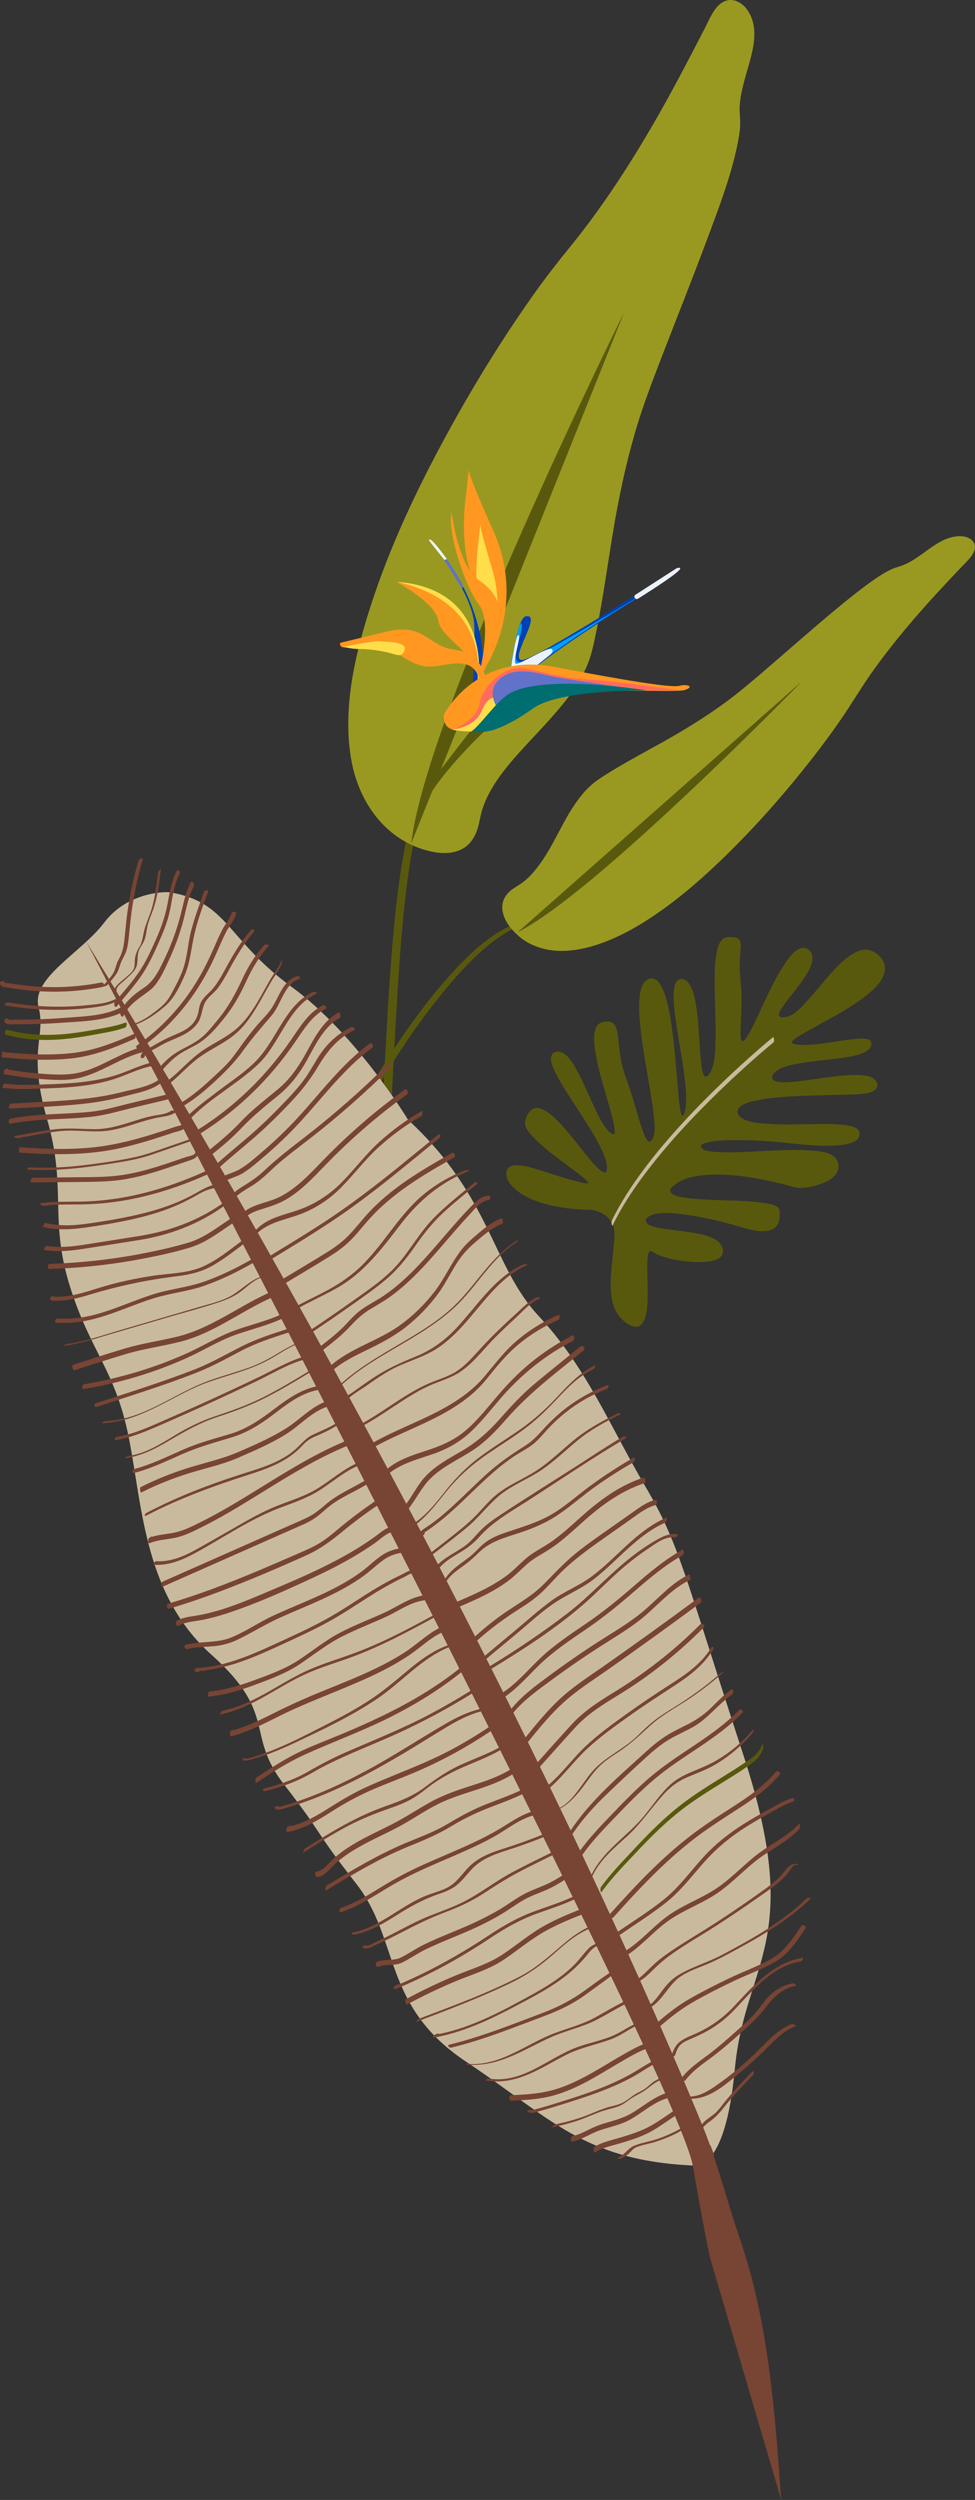 <?xml version="1.0" encoding="UTF-8"?>
<svg id="Layer_2" data-name="Layer 2" xmlns="http://www.w3.org/2000/svg" viewBox="0 0 748.43 1917.44">
  <rect x="0" y="0" width="748.43" height="1917.44" fill="#333333" stroke="none"/>
  <defs>
    <style>
      .cls-1 {
        fill: none;
      }

      .cls-2 {
        fill: #87c474;
      }

      .cls-3 {
        fill: #992;
      }

      .cls-4 {
        fill: #ff6c5e;
      }

      .cls-5 {
        fill: #ff9721;
      }

      .cls-6 {
        fill: #6172c8;
      }

      .cls-7 {
        fill: #ecf2fc;
      }

      .cls-8 {
        fill: #006d70;
      }

      .cls-9 {
        fill: #784433;
      }

      .cls-10 {
        fill: #ffde4a;
      }

      .cls-11 {
        fill: #00a0fb;
      }

      .cls-12 {
        fill: #59590e;
      }

      .cls-13 {
        fill: #c9ba9e;
      }

      .cls-14 {
        fill: #0041b6;
      }
    </style>
  </defs>
  <g id="Layer_1-2" data-name="Layer 1">
    <g>
      <path class="cls-12" d="M495.04,1011.15c1.78-5.28,1.98-11.12,2.09-16.64.13-6.52-.14-13.03-.24-19.55-.04-2.74-.06-5.49.08-8.23.09-1.84.15-3.87.8-5.62.36-.97,1-1.75,2.12-1.5.76.17,1.39.75,2.04,1.14,1.28.78,2.65,1.4,4.04,1.96,7.45,2.99,15.69,4.36,23.66,5,4.1.32,8.23.42,12.33.04,3.01-.28,6.16-.76,8.9-2.09,4.6-2.23,5.34-7.15,2.4-11.17-3.73-5.11-11.06-6.92-16.89-8.17-7.76-1.66-15.69-2.35-23.54-3.39-3.33-.44-6.68-.92-9.93-1.77-2.1-.55-4.59-1.23-6.15-2.84-3.86-3.99,3.69-6.79,6.54-7.31,7.51-1.39,15.56-.38,23.05.64,8.72,1.19,17.37,2.95,25.92,4.98,6.7,1.59,13.25,3.6,19.87,5.46,5.2,1.46,10.84,2.74,16.27,2.07,3.12-.39,6.18-1.58,8.04-4.23,1.68-2.39,2.17-5.45,2.11-8.31-.04-1.86.06-4.17-1.43-5.53-2.73-2.5-7.47-2.97-10.95-3.47-13.36-1.93-27.02-1.73-40.48-2.35-6.35-.29-12.73-.62-19.02-1.53-3.52-.51-8.52-.99-11.25-3.59-2.88-2.73,1.93-6.06,3.97-7.45,6.64-4.55,15.09-6,22.96-6.55,17.87-1.25,36.09,1.84,53.46,5.81,4.84,1.11,9.63,2.37,14.4,3.71,2.3.65,4.76.53,7.12.3,3.47-.33,6.91-1.05,10.24-2.07,5.77-1.77,13.2-4.83,15.47-10.99,1.71-4.64-.28-9.84-4.62-12.11-4.89-2.55-10.91-3.02-16.31-3.39-7.75-.53-15.54-.39-23.29-.14-15.51.5-31.1,2.04-46.62,1.43-2.61-.1-5.24-.28-7.81-.74-1.67-.3-3.53-.69-4.96-1.68-.82-.57-1.84-1.72-1.18-2.71.96-1.45,3.48-2,5.03-2.39,6.68-1.66,13.86-1.69,20.7-1.73,8.29-.05,16.58.28,24.85.79,12.35.77,24.59,2.67,36.95,3.27,8.15.4,16.67.63,24.69-1.12,4.42-.96,10.51-3.35,9.21-9.03-.83-3.6-5.61-4.52-8.66-5.06-6.28-1.13-12.78-1.15-19.14-1.17-15.5-.05-31.13,1.03-46.59-.47-5.23-.51-11.24-1.14-15.79-4.02-2.84-1.8-4.85-5.29-2.12-8.09,3.31-3.39,8.96-4.56,13.39-5.51,7.3-1.55,14.77-2.26,22.2-2.8,15.85-1.15,31.73-1.19,47.61-1.68,4.83-.15,9.8-.16,14.57-1,2.71-.48,6.23-1.56,7.69-4.08,1.17-2.02.59-4.21-.85-5.9-2.95-3.46-8.39-3.79-12.62-3.99-7.66-.35-15.38.58-22.97,1.56-7.99,1.03-15.94,2.33-23.94,3.24-3.28.37-6.58.69-9.89.73-2.26.03-4.65,0-6.83-.68-1.37-.42-2.9-1.25-3.03-2.84-.17-2,1.66-3.85,3.11-4.95,5.13-3.89,12.37-5.08,18.55-6.15,8.46-1.47,17.03-2.26,25.55-3.31,7.07-.87,14.43-1.64,21.19-4.03,3.52-1.25,8.49-3.88,7.73-8.46-.28-1.7-1.88-2.42-3.41-2.75-2.82-.6-5.85-.34-8.69-.09-8.41.74-16.72,2.39-25.08,3.48-4.14.54-8.31,1-12.48,1.11-3.3.09-6.85.1-10.04-.84-.73-.21-1.45-.63-1.65-1.14,0-.01.02-.03.03-.04.06-.08.19-.29.28-.41.34-.46.78-.86,1.21-1.23,2.97-2.6,6.61-4.52,10.02-6.46,10.88-6.18,22.03-11.87,32.65-18.52,5.3-3.32,10.51-6.84,15.3-10.88,3.84-3.23,7.61-6.89,10.06-11.32,1.88-3.4,2.92-7.44,1.78-11.26-1.37-4.59-5.63-8.66-10.1-10.2-5.58-1.93-11.33.47-15.96,3.59-6.19,4.17-11.38,9.79-16.29,15.35-5.38,6.09-10.44,12.45-15.86,18.51-4.13,4.62-8.66,9.81-14.34,12.55-1.77.86-9.05,2.77-8.37-1.38.31-1.89,1.69-3.75,2.72-5.3,1.71-2.57,3.62-5.01,5.52-7.44,4.22-5.41,8.59-10.75,12.25-16.57,2.67-4.24,5.75-9.57,5.19-14.8-.44-4.06-4.23-7.46-8.39-6.49-5.27,1.23-9.2,6.95-12.07,11.1-9.57,13.85-15.97,29.77-23.25,44.86-1.46,3.02-2.93,6.04-4.58,8.97-.63,1.11-1.28,2.2-2,3.26-.67.98-1.6,2.57-2.77,3.05-2.09.87-1.98-3.71-2.02-4.77-.16-4.55.16-9.13.34-13.67.24-5.91.43-11.83.3-17.74-.13-6.16-1.05-12.24-1.29-18.39-.19-4.87.13-9.71.49-14.57.18-2.41.61-5.28-.31-7.6-.86-2.15-3.08-2.7-5.19-2.85-2.32-.16-5.21-.34-7.27.96-3.61,2.27-4.8,7.46-5.54,11.34-1.29,6.8-1.43,13.81-1.46,20.71-.03,8.43.28,16.86.5,25.29.22,8.36.43,16.73.06,25.09-.27,6.12-.59,12.8-3.01,18.53-.63,1.48-3.4,6.93-5.55,4.26-.93-1.15-1.25-2.85-1.55-4.25-.53-2.46-.8-4.98-1.05-7.48-1.36-13.84-1.41-27.8-3.59-41.56-.86-5.4-1.89-11.21-4.65-16.02-1.6-2.79-4.78-5.89-8.31-4.51-3.33,1.3-3.93,6.2-4.19,9.24-.53,6.28.25,12.7,1.05,18.92,2.12,16.52,5.62,32.83,7.48,49.39.75,6.71,1.45,13.68.56,20.41-.09.67-.98,7.18-2.63,6.51-.6-.24-.85-1.56-.99-2.08-.42-1.52-.66-3.09-.88-4.65-.72-4.99-1.13-10.02-1.56-15.04-1.19-13.88-2.2-27.78-3.97-41.59-.85-6.61-1.84-13.22-3.28-19.73-1.12-5.08-2.45-10.24-4.74-14.93-1.37-2.8-3.4-6.17-6.65-6.99-3.22-.82-6.22,1.26-7.81,3.93-2.4,4.04-2.9,9.15-3.12,13.75-.32,6.84.24,13.73.99,20.53,1.78,16.24,4.89,32.3,7.54,48.41,1.12,6.85,2.22,13.71,2.86,20.62.39,4.2,1.05,9.14-.26,13.25-.47,1.49-2.01,5.79-4.29,4.16-.96-.69-1.57-1.95-2.09-2.98-.87-1.76-1.55-3.62-2.19-5.47-3.96-11.39-6.78-23.15-10.79-34.53-2.11-5.99-4.31-11.82-5.57-18.06-1.02-5.05-1.57-10.16-2.1-15.28-.36-3.45-.6-7.09-1.76-10.39-.79-2.25-2.18-4.21-4.59-4.81-2.44-.6-5.93-.1-8.12,1.12-1.4.78-2.33,2.14-2.94,3.6-1.77,4.24-1.41,9.3-.93,13.76,1.49,13.75,5.77,27.2,9.56,40.44,1.69,5.9,3.44,11.79,4.79,17.78.47,2.06.91,4.14,1.1,6.25.07.84.3,2.42-.24,2.92-.75.69-1.92-.03-2.6-.48-2.17-1.41-3.8-3.62-5.23-5.74-4.28-6.35-7.35-13.53-10.49-20.49-3.4-7.52-6.67-15.13-10.71-22.34-2.69-4.82-6.13-11.05-11.45-13.39-3.2-1.41-7.22-.54-8.03,3.2-.9,4.15,1.46,8.78,3.23,12.37,3.21,6.53,7.16,12.69,11.08,18.8,4.56,7.1,9.24,14.13,13.71,21.29,4.09,6.55,8.12,13.21,11.27,20.27,1.2,2.71,2.29,5.5,2.97,8.39.46,1.99.87,4.31.34,6.32-1.55,5.8-12.3-7.82-13.37-9.12-7.7-9.32-14.81-19.16-23.22-27.87-3.39-3.51-7.06-7.07-11.4-9.39-2.89-1.55-6.48-2.51-9.41-.52-1.55,1.05-2.64,2.64-3.47,4.28-.92,1.83-1.92,4.03-1.87,6.12.1,4.24,3.8,8.1,6.52,10.97,9.29,9.75,20.69,17.42,31.36,25.55,3.44,2.62,7.48,5.25,10.18,8.69.05.06.32.54.51.89-.12.05-.26.11-.31.12-1.6.38-3.66-.29-5.19-.64-12.19-2.8-23.89-7.07-35.85-10.65-3.8-1.14-7.71-2.21-11.69-2.45-2.22-.13-4.95-.18-6.96.93-2.53,1.4-3.23,4.56-2.76,7.22.77,4.31,4.04,7.93,7.29,10.64,5.91,4.93,13.23,8.04,20.53,10.24,11.86,3.57,24.33,4.82,36.67,5.08,4.58.39,9.43,2.39,12.84,5.45,3.26,2.92,5.12,6.94,5.47,11.29.23,2.91-.09,5.89-.31,8.79-.25,3.2-.56,6.38-.89,9.57-1.21,11.85-3.1,24.55-.03,36.28,1.31,4.98,3.74,9.65,7.59,13.12,2.57,2.32,6.1,4.85,9.68,5.19,4.01.39,6.2-3.11,7.33-6.46ZM607.48,799.49c0,.05-.09.12,0,0h0Z"/>
      <path class="cls-13" d="M469.57,939.1c-.17-.76-.33-2.03.03-2.77,6.7-13.85,15.19-26.79,24.38-39.1,9.73-13.04,20.33-25.43,31.37-37.37,10.15-10.97,20.7-21.57,31.53-31.86,8.11-7.7,16.38-15.23,24.82-22.58,2.6-2.26,5.22-4.51,7.86-6.73.8-.67,1.6-1.34,2.41-2.01.37-.3.81-.83,1.25-1.03.06-.03.11-.09.16-.13.48-.39.67,1.16.7,1.38.07.52.3,2.09-.22,2.5-3.16,2.56-6.25,5.21-9.33,7.86-7.98,6.88-15.81,13.94-23.5,21.15-10.61,9.95-20.96,20.19-30.95,30.77-11.1,11.76-21.77,23.93-31.67,36.72-9.53,12.31-18.43,25.21-25.66,39.01-.85,1.61-1.66,3.24-2.45,4.88-.36.75-.66-.36-.73-.69Z"/>
    </g>
    <g>
      <path class="cls-12" d="M414.01,705.79c-17.47,2.6-32.62,12.95-45.42,24.61-14.21,12.95-26.73,27.96-38.42,43.18-12.24,15.94-23.44,32.66-33.89,49.82-10.45,17.17-20.15,34.79-29.44,52.61-9.35,17.93-18.28,36.08-27.16,54.25-1.1,2.24-2.19,4.49-3.29,6.73-.67,1.38-6.25,1.04-5.6-.29,8.99-18.43,17.99-36.85,27.39-55.08,9.34-18.13,19.06-36.07,29.53-53.58,10.46-17.5,21.66-34.57,33.91-50.87,11.83-15.74,24.55-31.12,38.84-44.71,12.87-12.24,27.81-23.08,45.33-27.31,2.17-.53,4.37-.95,6.58-1.28.78-.12,3.13-.35,3.59.55.48.95-1.41,1.28-1.96,1.36h0Z"/>
      <g>
        <path class="cls-3" d="M440.8,617.57c4.94-7.37,10.89-14.51,18.5-19.7,19.7-13.13,40.63-23.33,60.8-35.21,11.95-7.04,23.77-14.51,35.18-22.77,10.2-7.38,19.85-15.51,29.46-23.74,17.95-15.36,35.64-31.04,53.76-46.19,8.02-6.71,16.13-13.33,24.47-19.59,6.19-4.64,12.65-9.33,19.37-12.77,2.12-1.09,4.24-1.98,6.4-2.61,4.58-1.34,8.71-3.19,13.08-5.97,7.43-4.72,14.38-10.9,22.19-14.61,6.59-3.13,13.67-4.14,18.87-2.07,3.28,1.31,6.13,4.22,5.44,8.41-.86,5.28-6.97,10.64-11.06,14.95-5.94,6.27-11.89,12.53-17.72,18.88-17.02,18.52-33.28,37.68-47.79,57.67-9.53,13.13-17.45,26.74-26.58,40-6.82,9.9-14.07,19.64-21.56,29.24-18.95,24.3-39.5,47.89-61.68,69.98-22.18,22.1-46.63,43.6-73.32,59.21-22.13,12.94-46.75,21.37-67.16,17.88-9.17-1.57-17.61-5.38-23.77-11.01-5.5-5.02-10.98-11.44-12.03-19.66-.55-4.29.64-9.18,4.79-13.41,2.74-2.79,5.93-4.36,9.07-6.47,3.83-2.57,7.24-5.84,10.22-9.34,13.46-15.79,19.9-34.47,31.06-51.13Z"/>
        <path class="cls-12" d="M397.36,715.03l218.45-192.66s-157.93,162.13-218.45,192.66Z"/>
      </g>
    </g>
    <g>
      <path class="cls-12" d="M296.1,1022.14c-.21,38.59.1,77.19.91,115.77.1,4.73.21,9.46.32,14.2.04,1.62-2.36,3.43-3.52,4.26-.12.09-.45.31-.85.55-.85.04-1.7.09-2.55.14-.93-38.55-1.36-77.1-1.28-115.66.08-38.77.68-77.55,1.78-116.31,1.1-38.58,2.71-77.14,4.82-115.67,2.02-36.84,4.01-73.78,7.93-110.48,3.71-34.78,9.7-69.57,21.51-102.6,1.45-4.04,2.98-8.05,4.6-12.02.73-1.79,2.63-3.38,4.27-4.31.66-.38,3.12-1.47,2.38.33-13.26,32.64-20.29,67.32-24.55,102.19-4.41,36.09-6.39,72.49-8.49,108.77-2.23,38.53-3.95,77.09-5.17,115.66-1.21,38.39-1.92,76.8-2.12,115.21Z"/>
      <g>
        <path class="cls-3" d="M456.56,490.04c7.35-34.21,11.18-69.09,17.85-103.44,3.94-20.27,8.63-40.42,14.65-60.18,5.14-16.88,11.47-33.37,17.8-49.83,11.89-30.94,24.26-61.69,35.82-92.75,9.21-24.73,19.06-50.01,23.99-76.03.77-4.07,1.41-8.21,1.51-12.36.12-4.93-.73-9.76-.36-14.71,1.09-14.32,6.7-27.75,9.71-41.68,2.52-11.68,2.68-23.79-5.39-33.39-3.38-3.89-8.96-6.69-14.14-5.32-8.82,2.33-12.89,13.43-16.7,20.81-12.61,24.41-25.24,48.79-39.01,72.57-19.24,33.22-40.25,65.6-64.5,95.4-9.72,11.95-19.15,24.02-28.06,36.59-24.5,34.54-46.75,70.74-67.01,107.91-22.86,41.94-43.46,85.52-58.16,131.04-12.19,37.77-22.13,79.93-14.62,119.67,5.3,28.04,22.13,54.18,49.29,65.13,14.44,5.82,34.45,9.01,44.09-6.49,3.11-4.99,4.27-10.57,5.4-16.25,1.48-7.4,4.48-14.41,8.22-20.93,7.92-13.81,18.87-25.68,29.63-37.29,11.27-12.16,22.9-24.14,32.5-37.7,4.6-6.5,8.71-13.38,11.77-20.74,2.68-6.45,4.24-13.22,5.7-20.03Z"/>
        <path class="cls-12" d="M315.68,646.89l163.5-407.46s-151.8,305.61-163.5,407.46Z"/>
      </g>
    </g>
    <path class="cls-12" d="M373.65,559.28c-1.08.64-33.3,31.18-45.89,54.08l-4.08-3.59s36.4-48.93,43.79-56.47l6.18,5.98Z"/>
    <g>
      <path class="cls-14" d="M516.71,439.68c-.97.27-1.95.63-2.85,1.07-2.74,1.34-5.34,3.02-7.94,4.6-4.79,2.9-9.55,5.86-14.32,8.81-6.14,3.81-12.28,7.62-18.43,11.43-6.77,4.19-13.56,8.36-20.36,12.5-6.57,3.99-13.16,7.95-19.8,11.83-5.63,3.29-11.3,6.54-17.05,9.62-3.93,2.1-7.92,4.24-12.09,5.82-1.04.39-2.17.84-3.29.89-1.38.06-2.19-1.02-2.31-2.3-.22-2.27.69-4.68,1.44-6.78,1.07-2.98,2.34-5.88,3.58-8.79,1.19-2.8,2.41-5.61,3.32-8.51.35-1.11.66-2.25.81-3.41.1-.82.15-1.73-.16-2.52-.61-1.57-2.68-1.61-4.04-1.11-1.26.46-2.07,1.79-2.67,2.91-1.12,2.08-1.86,4.36-2.53,6.62-1.88,6.36-3.06,12.94-4.13,19.48-.6,3.68-1.33,7.31-2.34,10.9-.5,1.79-1.06,3.57-1.67,5.34-.4,1.15-.84,2.26-.98,3.48-.19,1.56-.15,3.85,1.17,4.96,1.42,1.19,3.41-.24,4.49-1.21,5.77-5.26,11.88-10.15,18.09-14.88,7.15-5.45,14.46-10.67,21.84-15.79,7.71-5.34,15.51-10.56,23.36-15.7,7.44-4.88,14.91-9.68,22.41-14.46,6.34-4.04,12.69-8.05,19.03-12.07,4.48-2.85,8.97-5.68,13.37-8.65,1.27-.86,2.54-1.72,3.76-2.66.35-.27.7-.55,1.03-.86.12-.11.41-.34.42-.53.02-.42-.95-.08-1.15-.03Z"/>
      <path class="cls-11" d="M503.78,449.77c-.54.17-1.08.6-1.57.88-1.52.86-3.03,1.72-4.53,2.6-2.26,1.32-4.52,2.66-6.77,4-2.85,1.69-5.69,3.39-8.53,5.09-3.28,1.96-6.57,3.92-9.85,5.88-3.57,2.13-7.15,4.25-10.73,6.37-3.71,2.2-7.43,4.39-11.16,6.57-3.72,2.18-7.45,4.34-11.19,6.49-3.57,2.05-7.15,4.08-10.74,6.09-3.24,1.81-6.49,3.6-9.77,5.34-2.79,1.49-5.59,2.94-8.42,4.34-2.18,1.07-4.38,2.11-6.62,3.03-1.4.57-2.86,1.17-4.37,1.42-.54.09-1,.08-1.52-.11-1.15-.43-1.71-1.52-1.94-2.66-.3-1.56-.12-3.21.12-4.77.3-1.99.78-3.94,1.27-5.89,1.01-3.92,2.27-7.82,2.89-11.83.2-1.28.46-2.83.09-4.1-.23-.82-.84-.12-1.06.3-.72,1.37-1.13,2.93-1.57,4.4-.73,2.49-1.36,5-1.95,7.52-.7,3.02-1.34,6.05-1.91,9.1-.62,3.33-1.07,6.68-1.8,9.99-.39,1.8-.84,3.58-1.35,5.35-.5,1.74-1.1,3.45-1.64,5.18-.54,1.72-.75,4.16.28,5.75,1.15,1.76,3.15.44,4.26-.62,3.35-3.23,6.86-6.29,10.44-9.26,4.06-3.36,8.21-6.59,12.43-9.75,4.52-3.39,9.11-6.69,13.74-9.94,4.74-3.32,9.53-6.58,14.35-9.79,4.72-3.14,9.47-6.24,14.24-9.3,4.46-2.86,8.94-5.68,13.43-8.48,3.96-2.46,7.93-4.9,11.91-7.32,3.22-1.95,6.45-3.89,9.68-5.82,2.24-1.33,4.49-2.66,6.74-3.98.99-.58,2.03-1.12,3-1.74.04-.02.08-.04.11-.07.05-.03.11-.05.14-.09.09-.11-.05-.22-.16-.19Z"/>
      <path class="cls-7" d="M424.1,498.62c-.17-.42-.57-.83-1.01-.97-.58-.19-1.26-.02-1.83.13-.98.26-1.92.64-2.85,1.03-2.64,1.12-5.19,2.44-7.74,3.75-2.71,1.4-5.41,2.83-8.15,4.16-1.11.54-2.22,1.07-3.36,1.53-.79.32-1.6.65-2.44.81-.5.09-.9.12-1.15-.38-.34-.68-.29-1.58-.25-2.32.14-2.66.77-5.31,1.33-7.91.57-2.64,1.23-5.28,1.62-7.96.12-.81.26-1.68.15-2.49-.05-.36-.25-.92-.73-.81-.39.09-.6.68-.73.99-.33.77-.55,1.58-.77,2.39-.66,2.45-1.15,4.95-1.61,7.45-.51,2.75-.98,5.5-1.42,8.26-.3,1.89-.59,3.78-.87,5.68-.04.27-.08.55-.12.82-.21,2.32-.28,5.88,2.3,6.98,1.84.78,4.03.05,5.74-.72,1.29-.58,2.56-1.28,3.69-2.12.88-.64,1.7-1.36,2.55-2.04,2.09-1.68,4.19-3.35,6.28-5.03,2.07-1.66,4.15-3.32,6.22-4.98.64-.51,1.27-1.02,1.91-1.53.26-.21.47-.37.67-.53.91-.71,1.84-1.57,2.37-2.61.25-.49.4-1.07.19-1.6Z"/>
      <path class="cls-7" d="M522.15,436.01c-.09-.54-.8-.57-1.21-.54-.54.05-1.17.14-1.64.42-1.2.77-2.4,1.54-3.6,2.32-2.8,1.8-5.6,3.6-8.4,5.4-3.25,2.09-6.49,4.18-9.74,6.27-2.54,1.63-5.08,3.27-7.62,4.9-.65.42-1.29.83-1.94,1.25-.1.07-.21.13-.31.2-.96.65-.94,1.91-.15,2.67.36.34.8.57,1.31.56.45-.01.8-.23,1.17-.46.5-.31,1-.63,1.5-.94,1.29-.81,2.58-1.62,3.86-2.44,3.28-2.09,6.55-4.2,9.79-6.35,3.29-2.18,6.56-4.39,9.75-6.71,1.29-.94,2.57-1.89,3.81-2.89.89-.71,1.77-1.44,2.56-2.27.29-.31.93-.9.85-1.38Z"/>
    </g>
    <g>
      <path class="cls-14" d="M370.94,521.79c.2-2.32.31-4.66.35-6.99.05-3.1-.02-6.21-.21-9.3-.23-3.75-.63-7.48-1.18-11.2-.64-4.35-1.5-8.67-2.56-12.93-1.2-4.84-2.66-9.61-4.36-14.29-1.87-5.16-4.04-10.22-6.46-15.14-2.73-5.53-5.79-10.9-9.14-16.07-3.69-5.69-7.72-11.15-12.05-16.37-1.14-1.38-2.3-2.73-3.48-4.08-.09-.11-.38-.04-.26.11.71.91,1.41,1.84,2.1,2.77,1.82,2.45,3.59,4.92,5.33,7.43,2.45,3.53,4.83,7.11,7.11,10.75,2.62,4.16,5.12,8.4,7.44,12.73,2.35,4.37,4.52,8.85,6.35,13.47,1.62,4.09,3,8.32,3.7,12.68.38,2.34.45,4.7.52,7.07.09,3.13.12,6.26.11,9.39-.02,6.23-.21,12.45-.49,18.68-.23,5.07-.53,10.13-.89,15.19-.19,2.62-.38,5.23-.61,7.84-.01.12-.02.24-.03.36-.01.12.19.21.28.14,2.22-1.81,4.44-3.62,6.66-5.43.31-.25.62-.5.92-.75.04,0,.06-.03.07-.07.11-.52.19-1.04.26-1.56.22-1.47.38-2.95.51-4.43Z"/>
      <path class="cls-6" d="M355.8,450.17c-.03-.38-.28-.81-.44-1.14-.77-1.65-1.69-3.24-2.6-4.82-1.28-2.23-2.62-4.42-3.98-6.6-1.37-2.18-2.77-4.35-4.24-6.46-1.05-1.51-2.12-3.06-3.39-4.41-.23-.24-1.53-1.53-1.73-.61-.04.19-.01.4.02.59.02.12.11.25.17.36.15.27.3.53.45.8.53.9,1.07,1.79,1.61,2.68,1.62,2.66,3.25,5.31,4.9,7.95,1.64,2.63,3.28,5.26,4.93,7.88.55.87,1.1,1.74,1.65,2.6.27.41.53.83.81,1.24.15.21.29.46.49.63.19.17.46.2.6-.02.07-.1.12-.21.21-.3.14-.13.29-.1.44-.18.1-.05.1-.09.09-.19ZM354.64,450.88s0,0,0,0c-.02,0-.04,0,0,0Z"/>
      <path class="cls-7" d="M343.02,428.77c-.45-.63-.92-1.26-1.38-1.89-1.08-1.46-2.18-2.91-3.29-4.35-1.28-1.64-2.58-3.27-3.94-4.85-1.03-1.19-2.08-2.43-3.33-3.39-.4-.31-1.54-1.02-1.73-.1-.02.09-.02.18-.02.27.01.15.23.37.32.48.27.37.55.74.84,1.11.93,1.2,1.87,2.4,2.81,3.59,2.11,2.66,4.23,5.31,6.35,7.96.48.6.97,1.2,1.45,1.8.05.06.19.03.25,0,.53-.19,1.07-.37,1.6-.56.03-.01.1-.05.07-.09Z"/>
    </g>
    <path class="cls-2" d="M333.73,513.04l-.03-.07s.02.03.03.07Z"/>
    <path class="cls-5" d="M527.09,525.6c-1.89-.28-3.77-.04-5.61.42-.37.09-.74.16-1.12.19-1.23.13-2.48.1-3.71.05-4.47-.17-8.93-.73-13.36-1.31-7.19-.94-14.35-2.07-21.5-3.25-10.06-1.67-20.11-3.46-30.14-5.31-6.16-1.13-12.31-2.29-18.46-3.46-5.6-1.07-11.18-2.24-16.86-2.79-8.74-.86-17.61-.51-26.2,1.37-7.12,1.55-14,4.16-20.36,7.73-5.31,2.98-10.24,6.62-14.69,10.77-3.45,3.22-6.62,6.75-9.45,10.54-1.62,2.17-3.15,4.43-4.48,6.8-.17.3-.34.61-.5.92,0,0-.01.02-.01.03,0,0,0,.01,0,.02-.05,3.02.31,6.36,2.43,8.69,1.91,2.1,4.82,2.9,7.54,3.28,4.31.61,8.72.42,13.05.26,5.32-.19,10.45-1.05,15.49-2.78,11.29-3.86,21.33-10.78,30.84-17.83,2.35-1.74,4.49-3.53,7.2-4.64,2.2-.9,4.51-1.52,6.83-2.03,6.17-1.37,12.49-2.01,18.78-2.48,7.52-.57,15.05-.82,22.59-.95,7.73-.14,15.47-.13,23.21-.08,6.68.04,13.36.14,20.03.16,4.51.02,9.04.08,13.54-.22,1.1-.07,2.25-.14,3.32-.44.95-.27,1.94-.65,2.79-1.16.41-.24,1.07-.63,1.1-1.16.07-.97-1.69-1.24-2.33-1.33Z"/>
    <path class="cls-4" d="M520.55,529.32c-2.16-.31-4.33-.61-6.49-.91-5.32-.74-10.65-1.46-15.97-2.16-6.84-.9-13.68-1.76-20.53-2.57-6.59-.78-13.18-1.51-19.79-2.11-6.49-.59-13.05-.65-19.51-1.52-9.45-1.28-18.64-3.84-27.94-5.85-3.63-.79-7.32-1.53-11.04-1.72-3.23-.17-6.25.37-9.24,1.62-7.54,3.15-14.22,9.27-18.36,16.28-1.02,1.73-1.9,3.56-2.54,5.46-.61,1.8-.79,3.67-1.3,5.5-.93,3.35-3.01,6.26-5.44,8.7-3.83,3.86-8.61,6.86-13.54,9.11-.29.13-.58.26-.88.38-.03,0-.04.02-.06.04,0,0,0,0,0,0,0,0,0,0,0,0-.04.05-.03.14.01.2,0,0,0,0,0,0,.03.05.08.08.13.07,9.07,1.8,18.45,1.8,27.47-.3,6.82-1.59,13.36-4.34,19.31-8.04,3.47-2.16,6.79-4.63,9.73-7.48,1.55-1.5,3.18-2.82,5.1-4.04,6.98-4.45,15.21-7.21,23.37-8.43,5.22-.77,10.53-1.04,15.8-1.29,7.13-.34,14.26-.51,21.4-.63,7.4-.12,14.81-.17,22.21-.18,6.08,0,12.15.01,18.23.06,3.15.03,6.31.06,9.46.1.14,0,.29,0,.43,0,.19,0,.14-.3-.02-.32Z"/>
    <path class="cls-10" d="M401.02,542.35c-.3-1.37-1.34-2.41-2.47-3.16-1.38-.92-2.97-1.51-4.56-1.98-1.59-.47-3.23-.8-4.87-1.06-1.09-.17-2.18-.31-3.28-.4-.15-.01-.29-.02-.44-.03-.02,0-.04-.02-.05-.02-.06-.03-.12-.06-.18-.08-.17-.08-.34-.15-.51-.22-.52-.21-1.06-.37-1.6-.49-1.65-.35-3.36-.26-4.95.31-2.42.88-4.31,2.78-5.72,4.89-1.07,1.6-1.83,3.33-2.58,5.1-.62,1.47-1.42,2.86-2.37,4.13-1.73,2.31-3.94,4.21-6.4,5.7-2.11,1.27-4.4,2.24-6.76,2.98-1.64.51-3.32.9-5.01,1.2-.4.07-.81.13-1.2.22-.22.05-.47.27-.13.39.27.09.58.11.85.15.57.1,1.14.18,1.72.26,1.88.27,3.78.46,5.68.58,2.65.18,5.3.23,7.95.16,3.13-.09,6.26-.36,9.35-.86,3.33-.54,6.63-1.34,9.81-2.47,3.32-1.18,6.52-2.72,9.46-4.66,1.47-.97,2.88-2.04,4.19-3.22.98-.88,1.92-1.82,2.69-2.88.94-1.29,1.74-2.91,1.38-4.55ZM348.05,559.75c0,.05-.03-.02,0,0h0Z"/>
    <path class="cls-6" d="M483.85,528.48c-.79-.81-2.16-.96-3.21-1.08-.86-.1-1.73-.21-2.59-.33-3.76-.5-7.52-1.02-11.28-1.55-5.3-.75-10.61-1.52-15.9-2.31-5.43-.81-10.85-1.65-16.27-2.54-4.19-.69-8.39-1.39-12.55-2.28-1.95-.41-3.87-.92-5.81-1.37-2.81-.65-5.65-1.21-8.51-1.58-5.87-.77-12.08-.81-17.69,1.36-5.3,2.05-10.48,6.48-11.62,12.28-1.01,5.12,1.08,10.35,3.7,14.66,1.95,3.21,4.32,6.2,6.97,8.86.14.14.29.29.44.43.64.67,1.62.56,2.43.32,1.44-.42,2.78-1.24,4.04-2.03,4.06-2.55,7.85-5.54,11.77-8.3,2.31-1.63,4.66-3.22,7.07-4.7,1.75-1.07,3.52-2.17,5.41-2.98,2.56-1.1,5.31-1.76,8.03-2.32,3.49-.71,7.02-1.21,10.55-1.61,3.91-.45,7.84-.77,11.77-1.03,3.88-.26,7.76-.44,11.65-.58,3.45-.12,6.89-.21,10.34-.26,2.56-.04,5.12-.06,7.68-.06,1.23,0,2.48.06,3.71.02.05,0,.11,0,.16,0,.03,0,.06-.03.07-.06.09-.35-.12-.72-.36-.96Z"/>
    <path class="cls-8" d="M495.55,529.41c-1.33-.22-2.66-.41-3.99-.6-3.53-.51-7.07-.97-10.61-1.39-5.08-.6-10.18-1.13-15.27-1.57-6.02-.52-12.05-.92-18.08-1.16-6.31-.25-12.63-.34-18.95-.15-5.94.18-11.89.59-17.78,1.45-5.08.75-10.18,1.81-14.98,3.68-1.99.78-3.94,1.7-5.74,2.85-2.83,1.81-5.33,4.16-7.7,6.54-5.68,5.7-10.56,12.14-16.13,17.94-1,1.04-2.02,2.06-3.14,2.97-.25.21-.5.4-.77.6-.1.08-.37.19-.42.32-.08.17.03.25.18.35.62.4,1.68.31,2.38.32,1.42.03,2.85-.02,4.27-.08,1.02-.05,2.05-.1,3.07-.2,5.41-.55,10.64-2.6,15.53-4.88,6.69-3.12,13.02-6.99,19.1-11.16,1.91-1.31,3.75-2.72,5.79-3.84,1.59-.87,3.24-1.62,4.92-2.29,3.86-1.54,7.88-2.68,11.92-3.63,9.3-2.19,18.82-3.41,28.33-4.28,8.47-.78,16.97-1.24,25.48-1.47,2.84-.08,5.69-.13,8.54-.15.9,0,1.8,0,2.7,0,.45,0,.94.06,1.39,0,.06,0,.12,0,.18,0,.11,0-.16-.17-.2-.18Z"/>
    <g>
      <g>
        <path class="cls-5" d="M388.83,453.55c.01-8.9-1.06-17.8-3.19-26.44-1.2-4.88-2.74-9.69-4.57-14.37-1.88-4.78-4.08-9.44-6.16-14.13-2.98-6.75-5.92-13.51-8.74-20.33-1.53-3.7-3.04-7.42-4.42-11.18-.58-1.58-1.17-3.18-1.57-4.82-.05-.21-.09-.91-.15-1.04,0-.02,0-.05,0-.07.01-.14-.17-.15-.25-.1-.12.07-.13.24-.11.41-.54,5.22-1.08,10.44-1.62,15.66-.08.75-.15,1.5-.23,2.25-.73,4.36-1.1,8.8-1.37,13.21-.61,9.88-.45,19.85.9,29.66.76,5.52,1.91,11.01,3.62,16.32.85,2.63,1.84,5.21,3,7.72,1.24,2.68,2.79,5.16,4.21,7.74,6.08,10.98,8.61,23.6,8.26,36.09-.18,6.53-1.05,13.14-2.9,19.41-.03.09-.06.18-.09.27-.06.19.23.21.31.08.86-1.33,1.62-2.74,2.35-4.14,1.96-3.74,3.67-7.62,5.16-11.57,2.19-5.79,3.92-11.76,5.18-17.82,1.55-7.49,2.35-15.13,2.37-22.78Z"/>
        <path class="cls-10" d="M381.94,468.81c.19-6.35-.18-12.71-1.14-18.99-.53-3.44-1.23-6.85-2.11-10.22-.88-3.35-1.93-6.65-2.91-9.97-1.4-4.76-2.79-9.53-4.1-14.31-.72-2.62-1.42-5.25-2.05-7.89-.26-1.11-.53-2.24-.7-3.37-.02-.16.01-.64-.05-.76,0,0,0-.01,0-.02.02-.14-.25-.04-.3,0-.07.05-.07.17-.06.28-.39,3.75-.79,7.49-1.18,11.24-.06.54-.11,1.09-.17,1.63-.47,3.09-.75,6.22-.99,9.34-.53,6.94-.67,13.93-.22,20.88.25,3.86.7,7.72,1.44,11.52.73,3.69,1.82,7.22,3.22,10.71,3.33,8.3,4.32,17.42,3.91,26.3-.22,4.8-.78,9.67-1.95,14.35-.02.07-.03.14-.05.21-.03.13.28.06.32-.02.48-.98.9-2,1.31-3.01,1.12-2.75,2.08-5.56,2.94-8.4,1.28-4.25,2.32-8.58,3.1-12.95.98-5.46,1.56-10.99,1.72-16.53Z"/>
      </g>
      <path class="cls-5" d="M383.24,465.62c-1.02-4.32-3.03-8.33-5.81-11.79-2.78-3.47-6.21-6.35-9.87-8.85-4.37-2.99-7.36-7.5-9.74-12.15-2.61-5.11-4.54-10.55-6.14-16.05-1.42-4.86-2.57-9.8-3.52-14.77-.52-2.71-.98-5.43-1.35-8.16-.02-.13-.03-.25-.05-.38,0-.07-.23-.22-.22-.25-.82,3.88-.48,8.02-.02,11.92.66,5.48,1.83,10.89,3.22,16.23,1.54,5.88,3.38,11.69,5.48,17.39,1.96,5.31,4.16,10.56,6.73,15.61,1.09,2.14,2.25,4.24,3.53,6.27.3.47.61.93.93,1.38.49.73.98,1.42,1.47,2.06,0,0,.01.02.02.03.34.49.66.98.95,1.5,2.06,3.6,2.85,7.86,3.24,11.94.46,4.94.29,9.93-.13,14.87-.43,4.94-1.13,9.86-2.01,14.74-.72,3.97-1.55,7.93-2.48,11.85-.49,2.04-.99,4.07-1.56,6.09-.02.09-.05.18-.08.27,0,.01,0,.03.01.05,0,.01.01.02.02.03.06.08.19.17.19.18,1.55-3.15,3.1-6.31,4.64-9.47,1.88-3.84,3.84-7.66,5.55-11.59,3.13-7.21,5.84-14.72,7.14-22.5.91-5.42,1.11-11.06-.16-16.44ZM365.17,443.13c.64.57,1.3,1.1,1.98,1.61-.68-.48-1.34-1.02-1.98-1.61Z"/>
    </g>
    <g>
      <path class="cls-10" d="M367.54,518.91c.06-.72.11-1.45.15-2.17.05-.96.08-1.92.09-2.88.02-1.17,0-2.33-.02-3.5-.04-1.35-.1-2.69-.2-4.03-.11-1.49-.26-2.97-.44-4.45-.2-1.6-.45-3.2-.75-4.78-.32-1.69-.69-3.36-1.12-5.03-.45-1.75-.97-3.48-1.55-5.18-.61-1.78-1.29-3.53-2.05-5.24-.79-1.78-1.66-3.51-2.61-5.21-.99-1.75-2.07-3.45-3.24-5.09-1.21-1.69-2.52-3.32-3.91-4.87-1.46-1.62-3.02-3.15-4.67-4.57-1.73-1.5-3.56-2.89-5.47-4.16-2.04-1.36-4.17-2.59-6.36-3.69-2.37-1.18-4.81-2.22-7.31-3.11-2.72-.97-5.5-1.78-8.31-2.43-3.09-.72-6.23-1.27-9.38-1.66-1.61-.2-3.23-.37-4.85-.5-.01,0-.02,0-.03,0-.08,0-.12.06-.11.13,0,.08.04.17.13.19.52.12,1.03.26,1.53.41,1.4.4,2.79.86,4.16,1.35,2.09.75,4.16,1.58,6.19,2.49,2.6,1.16,5.15,2.44,7.63,3.83,2.91,1.63,5.74,3.41,8.45,5.35,3.03,2.16,5.93,4.52,8.65,7.06,2.97,2.77,5.74,5.77,8.25,8.97,2.74,3.48,5.17,7.2,7.26,11.11,2.29,4.27,4.16,8.75,5.61,13.37,1.63,5.16,2.74,10.49,3.38,15.86.17,1.42.31,2.84.42,4.26.01.17.27.22.29.03.02-.16.04-.32.06-.48.05-.46.1-.91.13-1.37Z"/>
      <path class="cls-5" d="M366.98,519.35c0-.06.01-.11.01-.17.09-1.07.15-2.15.19-3.23.04-1.25.05-2.49.03-3.74-.03-1.4-.09-2.8-.2-4.2-.12-1.52-.28-3.03-.5-4.54-.23-1.63-.53-3.25-.88-4.85-.37-1.7-.81-3.38-1.32-5.04-.54-1.76-1.16-3.5-1.85-5.21-.73-1.79-1.54-3.54-2.43-5.24-.94-1.8-1.97-3.54-3.09-5.24-1.18-1.78-2.45-3.49-3.81-5.13-1.45-1.75-3-3.41-4.63-4.99-1.75-1.7-3.6-3.29-5.53-4.78-2.07-1.6-4.23-3.08-6.46-4.45-2.42-1.49-4.92-2.84-7.48-4.07-2.79-1.34-5.64-2.54-8.54-3.61-3.19-1.18-6.45-2.2-9.73-3.09-1.69-.46-3.4-.88-5.11-1.27-.08-.02-.46-.09-.48.03-.02.08.18.19.22.22.56.42,1.19.76,1.78,1.13,2.52,1.53,5.05,3.07,7.51,4.69,3.38,2.22,6.68,4.58,9.79,7.17,3.11,2.59,6.1,5.42,8.49,8.71,1.07,1.47,2.01,3.04,2.69,4.73.31.77.56,1.57.73,2.38.15.71.24,1.42.45,2.11.88,3.04,2.82,5.7,4.86,8.07,2.5,2.9,5.32,5.51,8.1,8.13,2.96,2.77,5.93,5.55,8.63,8.57,2.55,2.85,4.91,5.95,6.47,9.47,1.04,2.35,1.66,4.85,1.75,7.4-.04.46-.08.91-.13,1.36-.08.77-.17,1.54-.29,2.3-.08.54-.16,1.07-.26,1.6-.05.27-.15.56-.16.83,0,.03-.02.07-.02.1,0,.03.32.06.34,0,.62-2,.91-4.07.85-6.13Z"/>
    </g>
    <g>
      <path class="cls-5" d="M373,521.58c-.12-1.44-.49-2.87-.91-4.25-.97-3.22-2.48-6.29-4.53-8.97-2.75-3.59-6.44-6.35-10.64-8.04-2.72-1.09-5.53-1.66-8.42-2.07-2.39-.34-4.75-.9-7.02-1.73-3.86-1.4-7.34-3.53-10.76-5.77-3.21-2.11-6.43-4.25-10-5.7-4.33-1.75-8.99-2.37-13.64-2.16-4.73.22-9.26,1.29-13.84,2.4-2.8.68-5.59,1.35-8.39,2.03-4.16,1-8.31,2.01-12.47,3.01-3.19.77-6.38,1.54-9.58,2.31-.38.09-.75.18-1.13.27-.1.02-.31.03-.4.1-.25.18-.25.84-.24,1.11.01.78.41,1.47,1.08,1.88,1.33.82,2.96.54,4.4.3,2.05-.34,4.09-.82,6.12-1.27,4.9-1.1,9.84-2.33,14.86-2.79,1.69-.15,3.6-.33,5.24.24,1.48.51,2.81,1.55,4.07,2.45,4.29,3.07,8.41,6.36,12.86,9.19,4.89,3.11,10.25,5.93,16.03,6.89,5,.84,10.13-.21,15.07-1,4.65-.75,9.47-1.61,14.18-1.01,2.13.27,4.22.88,6.07,1.99,2.03,1.22,3.65,2.97,4.88,4.98,1.6,2.61,2.56,5.57,3.24,8.54.02.09.18.19.26.12,1.18-.99,2.37-1.97,3.55-2.96.03-.01.06-.04.05-.1Z"/>
      <path class="cls-10" d="M310.5,496.15c-.62-1.14-1.92-1.79-3.09-2.24-1.65-.63-3.42-.96-5.16-1.21-3.29-.47-6.61-.52-9.91-.82-2.74-.25-5.52.2-8.22.58-3.98.56-7.94,1.24-11.89,1.96-2.62.48-5.24.97-7.86,1.49-.12.02-.24.05-.37.07-.05,0-.12.04-.17.08-.05.03-.09.06-.09.07,0,0,0,0,0,0,3.31.93,6.73,1.41,10.16,1.6,2.09.12,4.2.03,6.29.17,5.45.37,10.89,1.05,16.22,2.26,1.66.38,3.32.81,4.96,1.27,1.11.31,2.23.64,3.36.88,1.41.3,2.88.39,4.02-.64.63-.56,1.06-1.33,1.44-2.07.56-1.09.95-2.32.32-3.47Z"/>
    </g>
    <path class="cls-13" d="M130.89,684.45c-4.43-.77-33.35-.07-50.9,23.18-17.55,23.24-56.23,42.38-50.38,64.97,5.84,22.59-8.75,32.82,6.56,85.95,15.31,53.13,1.5,76.47,17.35,127.56,15.86,51.09,35.35,64.64,45.69,118.24,10.34,53.6,12.07,119.2,63.26,164.96,51.19,45.77,25.4,60.67,55.7,99.57,30.3,38.9,21.67,32.96,55.31,75.95,33.64,42.99,19.55,93.36,84.37,136.52,64.81,43.15,89.98,75.65,173.95,79.58,0,0,24.61,8.53,32.26-73.89,7.64-82.42,53.55-97.04,6.64-240.74-46.91-143.7-49.21-161.75-75.55-206.59-26.34-44.84-45.47-91.75-81.44-130.09-35.97-38.34-36.64-91.86-100.46-150.72,0,0-39.43-65.47-89.36-101.95-49.93-36.48-48.76-64.81-92.98-72.49Z"/>
    <path class="cls-12" d="M5.24,789.71c14.93,4.16,29.78,4.71,44.21,3.41,7.78-.7,15.44-1.92,23.05-3.31,8.02-1.47,16.25-2.69,23.83-5.5,1.53-.57.96,3.37-.14,3.78-7.09,2.63-14.74,3.81-22.25,5.21-7.87,1.47-15.79,2.79-23.83,3.58-14.86,1.46-30.17,1.02-45.58-3.28-1.54-.43-.54-4.23.71-3.88Z"/>
    <path class="cls-9" d="M544.94,1731.28c-5.26-24.15-13.15-70.35-13.15-70.35-.32-1.74-.89-3.93-1.68-6.52-.25.08-.45.16-.59.26l.57-.33c-1.58-5.13-4.05-11.87-7.33-20.08-1.84,1.06-3.66,2.14-5.5,3.01-4.45,2.11-9.08,3.87-13.77,5.39-4.85,1.58-10.15,2.32-14.88,4.16-2.95,1.15-4.67,4.16-7.15,6.05-1.55,1.18-3.22,2.07-5,2.82-1.37.58-3.74-.23-1.46-1.19,4.73-2.01,7.22-6.91,11.91-8.81,5.51-2.23,11.66-3.1,17.32-5,6.16-2.07,12.03-4.67,17.7-7.82.08-.04.16-.08.23-.13-1.24-3.08-2.59-6.35-4.05-9.81-7.52,4.93-14.71,10.47-22.9,14.2-5.89,2.68-12.07,4.66-18.28,6.51-6.85,2.04-14.41,3.4-20.4,7.44-.71.48-1.36-3.63-.48-4.22,5.14-3.46,11.33-4.8,17.2-6.52,7.28-2.13,14.58-4.28,21.48-7.43,7.82-3.56,14.72-8.78,21.88-13.53-1.37-3.21-2.81-6.57-4.34-10.07-10.58,3.01-19.4,11.41-29,16.62-7.01,3.8-14.86,5.35-22.38,7.86-7.47,2.49-14.03,7.23-21.79,8.95-1.22.27-1.23-3.92-.13-4.16,7.76-1.72,14.31-6.46,21.79-8.95,7.98-2.65,16.24-4.32,23.59-8.53,8.68-4.97,16.83-12.23,26.3-15.47-1.4-3.18-2.87-6.49-4.39-9.89-4.45,1.83-7.64,5.28-11.66,7.89-3.83,2.49-7.98,4.21-11.67,6.99-2.86,2.16-5.74,4.11-9.13,5.27-4.1,1.41-8.4,2.2-12.48,3.66-4.3,1.54-8.47,3.38-12.7,5.06-8.03,3.2-16.4,5.26-24.91,7.12-.61.13,1.47-2.06,2.19-2.24.34-.09.68-.17,1.02-.26.04-.01.07,0,.08.01,8.62-1.92,17.03-4.15,25.16-7.46,4.22-1.72,8.41-3.52,12.74-4.97,4.48-1.5,9.42-2.08,13.57-4.33,3.69-1.99,6.78-5,10.47-7.01,2.39-1.3,4.85-2.35,7.03-4.03,1.64-1.26,3.1-2.77,4.74-4.02,1.54-1.18,3.21-2.15,4.96-2.97-1.54-3.44-3.15-7-4.81-10.65-5.21,2.99-10.2,6.46-15.43,9.3-8.72,4.73-17.84,8.62-27.15,12.06-9.66,3.57-19.52,6.65-29.37,9.7-4.85,1.5-9.7,3.02-14.64,4.3-2.52.65-5.87,2.38-8.73.84-.18-.1-.58-.36-.59-.65,0-.12,0-.24,0-.37-.01-.61.94-.64,1.29-.67.08,0,.17-.01.25-.02.47-.03.98.09,1.39.29.03-.12.25-.18.67-.17.68-.15,1.36-.31,2.03-.48,1.46-.36,2.9-.75,4.34-1.15,2.23-.62,4.45-1.29,6.66-1.96,4.61-1.41,9.22-2.84,13.82-4.3,9.18-2.91,18.31-5.96,27.22-9.54,9-3.61,17.77-7.77,26.08-12.82,3.71-2.25,7.36-4.59,11.13-6.66-1.46-3.19-2.96-6.48-4.5-9.82-5.41,2.09-10.51,5.02-15.52,7.89-9.18,5.24-18.12,10.91-27.39,15.97-8.91,4.86-18.16,9.15-28.02,11.83-10.25,2.78-21.08,3.37-31.9,3.87-1.84.09-2.01-4.12-.41-4.2,10.82-.5,21.64-1.09,31.9-3.87,10.49-2.85,20.25-7.6,29.68-12.86,9.23-5.15,18.16-10.84,27.38-16,4.08-2.28,8.24-4.55,12.57-6.32-2.05-4.43-4.16-8.98-6.35-13.65-5.86,3.06-11.39,7.1-17.4,9.41-11.47,4.41-23.67,6.52-34.72,12.03-19.28,9.64-37.58,23.65-61.29,20.11-2.38-.36.38-1.77,1.47-1.61,25.95,3.87,44.98-15.5,66.93-23.8,10.94-4.14,22.8-5.82,33.09-11.5,3.75-2.07,7.39-4.34,11.17-6.23-2.33-4.98-4.74-10.1-7.21-15.33-7.02,3.71-13.81,7.83-20.9,11.53-11.18,5.83-23.75,8.38-35.26,13.47-20.72,9.17-39.56,22.95-64.03,21.19-2.08-.15-2.18-.75-.05-.6,25.24,1.81,44.92-15.44,66.76-23.63,10.54-3.95,21.51-6.69,31.38-12.2,7.09-3.95,14-8.06,21.2-11.66-3.05-6.44-6.19-13.06-9.44-19.85-2.24,1.6-4.37,3.34-6.43,4.78-4.7,3.31-9.29,6.79-13.98,10.13-9.86,7.04-20.57,11.92-31.85,16.12-23.08,8.61-46.04,17.95-70.17,23.78-1.72.41-3.84-1.74-1.52-2.29,24.55-5.93,47.96-15.43,71.42-24.25,11.9-4.47,22.74-10.1,33.05-17.65,4.99-3.65,9.97-7.29,15.06-10.78,1.09-.75,2.17-1.52,3.26-2.26-3.21-6.7-6.5-13.55-9.88-20.57-2.59,1.34-4.52,3.34-6.62,5.98-3.99,5.03-8.4,9.56-13.15,13.63-9.82,8.41-20.89,14.91-32.13,20.92-23.01,12.32-46.42,24.83-72.59,29.54-1.46.26-1.22-1.16-.3-1.68.62-.34,1.23-.69,1.85-1.03.74-.41,1.82-.34,2.24,0,25.34-5.15,48.36-17.69,70.68-29.92,11.29-6.19,22.37-13,31.88-22.07,4.4-4.19,7.9-9.36,12.14-13.71,1.57-1.62,3.35-2.58,5.22-3.29-1.81-3.76-3.66-7.57-5.52-11.4-9.96,4.3-18.35,11.8-26.65,19.11-9.6,8.46-19.59,15.59-30.93,21.16-23.19,11.38-47.39,20.58-71.55,29.75-.08.05-.15.09-.21.11-.94.34-1.88.69-2.82,1.04-.53.19,1.38-2.17,2.09-2.44,26.25-9.97,52.84-19.64,77.79-32.54,12.7-6.57,22.96-16.24,33.97-25.46,5.52-4.62,11.34-8.87,17.71-11.96-1.58-3.25-3.17-6.53-4.78-9.84-8.86,3.46-17.61,7.17-26.01,11.66-11.98,6.42-22.26,15.26-33.53,22.83-11.36,7.62-24.7,11.4-37.21,16.64-12.7,5.32-25.11,11.28-37.23,17.82-.83.45-1.53-3.69-.67-4.15,12.12-6.53,24.53-12.5,37.23-17.82,12.51-5.24,25.85-9.02,37.21-16.64,11.28-7.57,21.55-16.41,33.53-22.83,8.03-4.3,16.4-7.88,24.88-11.22-1.28-2.63-2.57-5.27-3.86-7.93-9.28,4.3-19.1,7.36-28.74,10.87-13,4.72-24.65,11.44-36.17,19.1-22.67,15.07-46.42,28.08-71.5,38.47-1.43.59-3.1-.58-1.38-1.82.53-.38,1.06-.76,1.58-1.14.51-.37,1.17-.44,1.68-.3,24.59-10.44,47.74-23.49,70.09-38.29,10.51-6.96,21.24-13.07,33.05-17.47,10.15-3.78,20.56-6.94,30.37-11.47-2.09-4.27-4.2-8.59-6.33-12.95-3.51,2.26-7.08,4.41-10.83,6.24-6.07,2.96-12.6,4.92-18.58,8.08-6.29,3.33-12.02,7.69-18.11,11.39-6.19,3.75-12.6,7.09-19.13,10.17-13.03,6.14-26.64,10.97-39.61,17.24-6.27,3.03-11.98,7.09-18.19,10.18-5.75,2.86-12.6.85-18.37,3.29-2.04.86-2.68-3.13-1.01-3.84,5.81-2.45,12.64-.44,18.37-3.29,6-2.99,11.52-6.93,17.57-9.88,12.73-6.21,26.13-10.97,38.97-16.95,6.55-3.05,12.98-6.34,19.2-10.04,5.77-3.43,11.2-7.46,17.01-10.82,5.85-3.39,12.26-5.48,18.41-8.22,4.4-1.96,8.57-4.37,12.64-6.96-2.51-5.12-5.06-10.31-7.63-15.54-7.42,3.64-14.84,7.29-22.2,11.05-10.64,5.43-20.67,11.74-30.69,18.29-9.43,6.17-19.41,10.62-29.91,14.57-11.45,4.31-22.28,9.74-33.13,15.35-5.92,3.06-11.87,6.09-17.99,8.74-3.07,1.33-7.85,4.97-11.59,2.9-.16-.08-.27-.21-.32-.39,0-.66.21-.8.68-1.07.6-.34,2.12-.61,2.9.03,3.23-.97,6.37-2.78,9.33-4.15,3.34-1.54,6.64-3.17,9.92-4.84,6.16-3.13,12.24-6.39,18.44-9.43,12.24-6,25.55-9.67,37.64-15.96,12.4-6.46,23.53-15.27,35.88-21.87,9.9-5.3,20.01-10.21,30.1-15.14-1.95-3.95-3.91-7.94-5.89-11.95-7.34,2.95-14.77,5.69-22.3,8.18-12.28,4.07-24.46,7.13-33.53,17.26-3.39,3.78-6.54,7.88-10.39,11.08-4.02,3.34-8.81,5.25-13.69,6.9-11.43,3.87-21.56,9.33-31.74,15.78-10.37,6.57-20.91,12.99-33.12,15.52-1.51.31-3.74-1.14-1.37-1.63,22.07-4.58,38.16-22.1,59.08-29.38,5.85-2.04,11.98-3.58,17.01-7.37,4.66-3.52,8.18-8.57,12.23-12.87,7.42-7.88,16.99-11.45,26.95-14.6,10.14-3.2,20.12-6.76,29.94-10.73-2.41-4.87-4.83-9.78-7.28-14.73-11.07,3.2-20.51,11.18-30.44,16.62-12.73,6.97-26.12,12.58-39.44,18.31-13.34,5.74-26.59,11.67-39.11,19.08-12.35,7.31-24.26,15.42-37.93,20.07-2.18.74-1.69-2.77-.12-3.3,11.39-3.88,21.57-10.32,31.8-16.57,9.73-5.95,19.74-11.26,30.1-15.98,20.8-9.49,42.42-17.36,61.99-29.39,7.07-4.35,13.97-9.05,21.77-11.65-2.22-4.48-4.46-9-6.72-13.54-7.74,3.71-15.82,6.68-23.85,9.74-10.49,4.01-20.45,8.68-30.06,14.52-9.98,6.06-20.42,10.62-31.24,14.95-10.69,4.28-21.05,9.28-31.19,14.75-11.56,6.23-22.83,13.01-34.11,19.78-1.19.71-.57-3.15.33-3.68,19.75-11.87,39.57-23.78,60.82-32.7,10.75-4.51,21.67-8.41,31.73-14.38,9.64-5.72,19.21-11.1,29.65-15.21,8.86-3.49,17.87-6.63,26.49-10.62-2.03-4.09-4.08-8.2-6.13-12.33-17.22,10.6-38.07,13.45-56.19,22.31-10.68,5.23-20.46,12.18-30.95,17.77-10.33,5.51-21.09,10.16-31.25,15.99-6.1,3.5-11.99,7.44-17.3,12.2-4.33,3.88-8.01,9.63-14.03,10.48-1.72.24-2.19-3.99-.74-4.19,5.76-.82,9.3-6.44,13.46-10.16,4.39-3.92,9.16-7.29,14.11-10.31,9.71-5.93,20.09-10.58,30.21-15.72,10.22-5.19,19.78-11.56,29.79-17.14,10.14-5.65,21.06-9.3,32.12-12.84,10.01-3.2,20.01-6.57,28.98-11.98-2.49-4.99-4.98-10-7.5-15.04-7.99,4.57-16.55,8.01-25.05,11.56-10.79,4.51-20.89,9.72-30.23,16.95-4.41,3.41-8.81,6.85-13.68,9.49-5.09,2.76-10.55,4.76-16.02,6.68-10.96,3.83-21.63,8.05-31.89,13.44-11.92,6.27-23.33,13.5-34.73,20.74.4-.26.76-2.76,1.61-3.3,19.88-12.62,39.88-24.89,62.18-32.64,10.86-3.78,21.17-7.82,30.43-14.85,9.22-7,18.44-13.1,29-17.71,9.19-4.01,18.61-7.52,27.44-12.24-2.11-4.22-4.22-8.46-6.35-12.71-17.79,11.93-36.54,22.25-56.14,30.72-11.18,4.83-22.65,9.01-33.85,13.8-11.16,4.78-21.68,10.51-31.95,17.03-10.7,6.8-21.53,13.54-34.23,15.92-1.19.22-.75-3.7.11-4.07.65-.28,1.3-.55,1.95-.83.2-.08.35.06.46.32,10.64-2.48,20.02-7.94,29.18-13.73,9.59-6.06,19.22-11.83,29.55-16.49,21.59-9.74,43.99-17.37,64.92-28.57,9.76-5.22,19.25-10.95,28.5-17.1-2.01-4.03-4.04-8.06-6.07-12.11-9.61,2.55-18.43,7.28-26.91,12.39-10.58,6.37-21.02,12.98-31.62,19.29-21.14,12.58-42.75,24.41-65.58,33.55-6.3,2.52-12.68,4.83-19.16,6.89-3.14,1-6.31,1.98-9.51,2.82-1.64.43-3.08.79-4.83-.2-.19-.11-.57-.33-.6-.64-.06-.66.05-.74.46-1.1.69-.62,2.34-.4,3.18.24.03.02.06.04.08.06.1-.04.21-.09.37-.14.94-.34,1.96-.55,2.92-.84,1.53-.45,3.05-.91,4.56-1.39,2.81-.89,5.61-1.82,8.38-2.79,5.77-2.03,11.45-4.25,17.07-6.62,11.05-4.67,21.83-9.95,32.41-15.6,21.33-11.4,41.54-24.78,62.47-36.89,8.04-4.65,16.38-8.62,25.4-10.84-1.98-3.94-3.97-7.9-5.96-11.87-18.34,11.34-37.32,21.55-56.9,30.49-22.11,10.09-44.97,18.19-66.05,30.43-11.19,6.5-22.81,10.64-35.41,13.82-2.05.52-2.79-1.54-.71-2.07,11.83-2.99,22.87-6.76,33.4-12.85,9.68-5.61,19.52-10.75,29.78-15.19,21.38-9.26,42.94-17.87,63.57-28.76,10.63-5.61,21.04-11.64,31.26-18-2.37-4.73-4.75-9.46-7.15-14.22-16.97,13.62-35.46,24.84-54.7,34.52-21.71,10.92-44.6,19.06-66.64,29.22-12.68,5.85-24.43,13.46-36.13,21.13-.62.41-.73-3.45.18-4.05,10.18-6.68,20.38-13.37,31.24-18.79,10.56-5.27,21.66-9.38,32.56-13.9,22.29-9.26,44.27-19.39,64.91-32.01,9.4-5.75,18.48-12.04,27.17-18.94-2.73-5.42-5.47-10.86-8.22-16.31-20.8,8.4-36.38,27.01-54.91,39.46-19.93,13.39-41.74,23.68-63.36,33.84-11.83,5.56-23.92,10.57-36.78,13.57-.44.1-3.55-.28-3.39-.5.28-.4.57-.79.86-1.19.36-.49,1.99-.07,2.92.22,22.17-5.81,42.63-16.93,62.85-27.22,10.8-5.5,21.46-11.32,31.62-18.01,9.94-6.55,19.05-14.25,28.24-21.95,9.57-8.02,19.52-15.55,31.2-19.73-1.63-3.23-3.26-6.46-4.89-9.7-8.85,4.28-16.22,11.54-24.37,17.05-10.28,6.95-21.29,12.64-32.54,17.75-22.38,10.16-45.66,18.25-67.66,29.24-11.91,5.95-23.77,12.04-36.77,15.46-.06.01-.11.03-.17.05-.59.15-1.01-3.84-.25-4.19.7-.31,1.4-.63,2.1-.94.15-.07.29.04.41.25,11.16-3.22,21.51-8.38,31.83-13.56,10.85-5.44,21.9-10.41,33.13-15.03,22.48-9.24,45.45-17.73,66.04-30.91,8.95-5.73,16.99-13.78,26.48-18.67-1.35-2.67-2.7-5.34-4.05-8.02-20.38,11.06-40.86,22.04-62.67,30.08-11.25,4.15-22.82,7.54-33.82,12.32-10.98,4.77-21.17,11.14-31.58,17.04-11.25,6.37-22.86,12.15-35.7,14.78-.88.18.85-2.69,1.63-2.85,22.87-4.68,41.32-19.33,61.85-29.32,10.75-5.23,22.2-8.81,33.49-12.76,11.2-3.91,22.11-8.5,32.79-13.61,11.25-5.39,22.25-11.29,33.22-17.24-1.99-3.94-3.99-7.89-5.99-11.84-10.67,1.17-19.81,8.06-29.2,12.4-11.21,5.18-22.78,9.58-33.82,15.13-11.42,5.73-21.4,13.59-31.96,20.8-10.1,6.9-21.27,11.26-32.65,15.5-12.34,4.6-24.84,8.86-38.29,10.09-1.17.11-.59-3.83.56-3.93,12.59-1.15,24.38-4.95,35.95-9.22,11.32-4.18,22.64-8.32,32.76-15.02,10.65-7.05,20.52-15.17,31.86-21.04,10.98-5.68,22.54-10.1,33.78-15.2,9.42-4.27,18.68-11.18,29.19-13.1-2.86-5.66-5.73-11.33-8.61-16.99-1.96.77-3.89,2.03-5.2,2.66-2.85,1.36-5.67,2.77-8.47,4.24-5.73,3.01-11.31,6.29-16.81,9.73-10.29,6.45-20.34,13.32-30.91,19.25-10.76,6.03-21.91,11.3-33.11,16.44-10.68,4.9-21.34,9.91-32.38,14.02-5.73,2.13-11.57,4.03-17.56,5.47-3.12.75-6.28,1.37-9.48,1.86-1.82.28-6.15,1.71-8.35.69.12.46-.46.85-.71.95-.11.04-.21.09-.32.13-.64.25-1.87.46-2.54-.22-.08-.08-.17-.17-.25-.25-.38-.38-.45-.67-.22-1.1.75-1.45,2.27-1.35,3.72-1.46,3.53-.27,7.03-.68,10.48-1.31,6.15-1.11,12.14-2.76,18-4.73,12.42-4.18,24.27-9.8,36.14-15.23,12.26-5.61,24.48-11.35,36.2-18.05,12.1-6.91,23.52-15.05,35.51-22.15,5.94-3.52,12.03-6.77,18.24-9.76,2.13-1.02,4.47-2.45,6.94-3.31-2.3-4.54-4.6-9.08-6.91-13.62-5.04.8-9.6,2.67-13.82,5.74-4.98,3.63-9.47,8-14.44,11.65-9.68,7.11-20.27,12.67-31.07,17.68-11.16,5.17-22.6,9.72-33.81,14.77-11.02,4.97-21.22,11.42-32.08,16.67-5.74,2.78-11.75,4.43-18.24,5.03-6.79.63-13.72.56-20.26,2.2-2.14.54-3.44-2.77-1.26-3.32,11.23-2.81,23.57-1.07,34.35-5.37,11.29-4.51,21.46-11.7,32.5-16.82,22.87-10.62,47.19-18.63,67.76-33.74,5.51-4.05,10.42-9.06,16.11-12.83,3.84-2.54,8.08-4.14,12.58-4.96-2.09-4.13-4.19-8.25-6.28-12.37-4.53,1.69-8.4,5.66-12.26,8.34-4.86,3.38-9.84,6.55-14.91,9.57-10.3,6.12-20.97,11.54-31.8,16.58-21.47,10-43.36,19.91-65.92,27.36-6.05,2-12.21,3.73-18.49,5.04-6.4,1.33-13.43,1.41-19.15,4.6-1.99,1.11-3.16-2.82-1.36-3.83,4.67-2.61,10.07-3.04,15.36-3.95,6.06-1.04,12-2.51,17.83-4.28,11.54-3.51,22.64-8.12,33.71-12.79,22.45-9.47,44.99-18.91,66.1-31.18,6.23-3.62,12.33-7.49,18.23-11.68,3.49-2.48,6.89-5.65,10.86-7.39-2.87-5.64-5.73-11.27-8.6-16.9-8.77,5.95-17.31,12.28-25.55,19.07-9.01,7.42-17.83,14.12-28.4,18.88-21.89,9.85-44.02,19.3-66.5,27.81-12.84,4.86-25.85,9.32-39.07,13.2-2.13.63-2.33-3.36-.6-3.87,22.93-6.73,45.17-15.25,67.11-24.43,10.77-4.5,21.47-9.16,32.16-13.82,5.75-2.5,11.54-4.94,16.91-8.22,4.93-3.01,9.43-6.74,13.9-10.48,9.14-7.63,18.59-14.78,28.35-21.44-2.18-4.29-4.36-8.56-6.54-12.84-9,5.53-18.91,9.41-27.38,15.88-4.49,3.43-8.5,7.58-13.26,10.6-4.8,3.04-10.14,5.11-15.31,7.4-21.5,9.51-43,19.02-64.51,28.54-12.13,5.37-24.27,10.74-36.4,16.1-.31.14-.5-3.65.29-4,21.29-9.42,42.58-18.84,63.87-28.25,10.86-4.8,21.72-9.61,32.57-14.41,5.24-2.32,10.58-4.47,15.68-7.06,5.05-2.57,9.33-6.18,13.68-9.89,8.88-7.57,19.45-11.94,29.29-17.79-1.91-3.75-3.82-7.49-5.72-11.23-10.17,4.56-18.72,12.02-28.09,18.08-9.7,6.27-20.57,9.86-31.31,13.94-22.67,8.62-42.96,22.69-64.19,34.27-9.88,5.39-20.33,9.95-32.24,9.32-1.4-.08.75-2.84,1.79-2.78,11.77.63,22.01-4.14,31.71-9.54,10.27-5.71,20.45-11.62,30.67-17.44,9.83-5.6,19.66-11.22,30.2-15.39,10.8-4.27,22.01-7.57,31.9-13.79,9.63-6.05,18.35-13.67,28.59-18.56-2.31-4.53-4.62-9.05-6.92-13.56-25.85,10.72-49.43,26.02-73.28,40.64-12.33,7.57-24.78,14.95-37.71,21.4-6.35,3.17-12.79,6.47-19.79,8.09-6.7,1.55-13.81,1.57-20.15,4.23-1.88.79-1.72-3.27-.57-3.98.5-.31.99-.62,1.49-.92.37-.23.66-.17.89.05,5.71-1.82,11.89-2.01,17.77-3.36,7-1.61,13.44-4.92,19.79-8.09,12.93-6.45,25.37-13.84,37.71-21.4,23.48-14.4,46.69-29.45,72.07-40.15-2.05-4.01-4.09-8-6.13-11.99-5.16,3.14-10.54,5.72-16.13,8.03-3.7,1.53-6.64,3.57-9.46,6.56-2.28,2.42-4.64,4.69-7.22,6.71-9.91,7.75-21.76,12.02-33.59,15.83-27.19,8.74-53.95,18.32-79.22,31.55-2.12,1.11-1.52-1.24-.17-1.95,24.11-12.63,49.54-22.32,75.56-30.55,13.52-4.27,27.58-8.5,38.54-17.98,4.63-4.01,8.17-8.9,13.74-11.48,5.81-2.69,11.62-5.07,17.15-8.28-2.23-4.36-4.45-8.71-6.67-13.04-11.79,4.11-20.72,14.45-31.23,20.99-11.66,7.25-24.31,12.68-36.87,18.12-11.63,5.03-23.92,7.68-36.07,11.35-13.16,3.97-25.87,9.09-38.11,15.21-.68.34-1.26-3.74-.45-4.14,11.73-5.87,23.9-10.81,36.48-14.72,13.1-4.07,26.4-6.92,38.97-12.4,12.55-5.47,25.18-10.92,36.78-18.31,9.69-6.17,17.99-15.36,28.66-19.7-1.61-3.15-3.22-6.28-4.82-9.41-.04.01-.08.03-.12.04-13.46,2.61-24.08,11.24-34.8,19.35-9.95,7.53-20.11,13.7-32.07,17.26-12.8,3.81-25.41,7.34-37.59,12.76-11.84,5.26-23.54,10.86-36.18,14.19-2.27.6-2.14-2.43-.33-2.9,13.2-3.47,25.32-9.53,37.71-14.95,11.68-5.11,23.82-8.35,36.06-11.99,13.09-3.89,23.71-11.42,34.54-19.64,9.6-7.28,19.51-14.22,31.41-16.78-1.78-3.48-3.56-6.95-5.34-10.42-11.01,6.67-22.06,13.28-33.53,19.09-11.88,6.01-24.23,10.61-36.91,14.74-13.63,4.44-25.53,11.36-37.8,18.6-10.16,6-20.69,11.24-32.62,12.96-1.54.22,1.38-1.53,2.02-1.62,13.54-1.95,24.92-9.32,36.33-16.19,9.98-6.01,20.18-10.99,31.27-14.64,12.72-4.19,25.13-8.7,37.05-14.77,11.51-5.86,22.58-12.54,33.64-19.25-1.51-2.94-3.01-5.88-4.51-8.8-12.46,3.76-23.96,10.83-35.61,16.4-11.91,5.69-23.87,11.28-35.88,16.76-12.01,5.48-24.07,10.85-36.18,16.12-11.46,4.98-22.94,10.08-35.5,12.16-2.29.38-.59-2.29.65-2.5,13.2-2.18,25.19-7.77,37.22-13.02,12.1-5.28,24.15-10.67,36.16-16.16,12-5.49,23.96-11.09,35.86-16.8,10.6-5.08,21.01-11.25,32.26-14.93-1.63-3.17-3.25-6.34-4.87-9.49-6.45,2.87-12.29,6.92-18.43,10.42-5.44,3.09-11.15,5.62-17.02,7.79-13.8,5.11-28.29,8.4-41.67,14.55-23.02,10.59-44.43,26.27-71.11,27.23-.5.02,1.82-1.63,2.58-1.66,27.54-.99,49.15-18.26,73.23-28.44,12-5.07,24.78-8.14,37.04-12.56,7.49-2.7,14.46-6.24,21.25-10.38,4.49-2.74,9.02-5.41,13.8-7.58-1.54-3-3.08-6-4.61-8.98-12.49,3.96-24.95,8.06-36.53,14.17-11.42,6.03-22.6,12.17-34.66,16.87-24.81,9.67-50.36,17.58-75.7,25.91-2.05.67-3.1-1.97-1.03-2.64,25.34-8.33,50.89-16.24,75.7-25.91,12.62-4.92,24.17-11.63,36.23-17.72,11.05-5.59,22.85-9.47,34.67-13.23-1.35-2.63-2.7-5.25-4.04-7.86-11.06,5.04-23,7.9-34.5,11.89-13.27,4.6-25.18,12.2-37.94,17.94-25.2,11.35-51.86,19.34-79.51,23.95-1.73.29-.84-3.51.41-3.72,27.86-4.64,54.75-12.69,80.1-24.24,12.14-5.53,23.51-12.73,36.12-17.22,11.22-4,22.93-6.74,33.83-11.5-2.27-4.41-4.52-8.79-6.76-13.15-23.39,10.56-43.9,26.97-69.17,33.44-13.75,3.52-27.99,5.36-41.59,9.4-13.33,3.97-26.54,8.3-39.79,12.47-1.48.47-2.35-3.76-1.15-4.14,13.26-4.17,26.46-8.5,39.79-12.47,12.91-3.84,26.37-5.78,39.5-8.91,25.88-6.16,46.73-22.72,70.46-33.57-2.01-3.91-4.01-7.79-5.99-11.65-6.18,2.31-10.99,7.72-16.38,11.42-4.71,3.24-9.99,5.41-15.38,7.22-13.18,4.4-26.73,7.93-40.09,11.84-13.53,3.96-27.05,7.92-40.58,11.88-12.35,3.62-24.62,7.78-37.53,9.62-2.21.31.73-1.13,1.44-1.23,14.18-2.02,27.65-6.8,41.2-10.77,13.53-3.96,27.06-7.92,40.58-11.88,6.76-1.98,13.53-3.96,20.29-5.94,7.04-2.06,14.3-3.81,20.96-6.85,9.14-4.18,15.87-12.35,25.14-15.97-1.85-3.59-3.68-7.16-5.51-10.7-11.8,6.74-24.09,12.73-36.92,17.27-12.3,4.36-25.58,5.62-38.08,9.4-24.8,7.52-47.9,21.22-75.56,19.01-2.22-.18-.69-3.37.84-3.25,27.34,2.19,50.23-11.49,74.75-18.93,12.64-3.83,26.09-5.07,38.51-9.56,12.19-4.4,23.88-10.13,35.13-16.52-2.03-3.95-4.06-7.88-6.06-11.77-7.3,5.48-14.57,11.08-22.38,15.7-9.04,5.35-18.41,7.52-28.94,8.8-23.05,2.79-45.09,7.56-66.96,14.19-5.33,1.62-10.72,3.06-16.3,3.86-2.9.42-5.85.65-8.85.62-1.33-.01-3.6.54-4.67-.99-.34-.49.02-1.17.24-1.47.05-.08.11-.15.16-.23.42-.6,1.6-1.17,2.36-.66.06.04.12.08.17.12.09.06.16.12.23.19,12.95.5,24.63-3.83,36.47-7.42,12.45-3.78,25.27-6.44,38.25-8.49,12.81-2.02,26.92-1.84,38.71-6.93,11-4.74,20.57-12.53,30.2-19.79-2.35-4.55-4.67-9.05-6.97-13.52-10.03,6.59-19.8,14.37-31.31,18.04-11.5,3.67-23.49,6.22-35.42,8.57-23.94,4.71-48.44,7.45-73.3,8.28-2.3.08-1.99-3.87.01-3.93,24.56-.82,48.76-3.53,72.43-8.19,11.52-2.27,23.02-4.82,34.19-8.19,11.67-3.53,21.52-11.36,31.63-18.01-1.68-3.26-3.35-6.49-5-9.7-19.2,13.59-40.9,21.92-64.34,25.74-12.73,2.08-25.49,4.04-38.23,6.05-11.34,1.79-22.73,3.66-34.73,1.72-1.08-.18.52-3.44,1.72-3.24,12.05,1.95,23.49-.06,34.87-1.86,12.09-1.91,24.19-3.79,36.27-5.74,23.06-3.71,44.41-11.53,63.39-24.7-2.08-4.03-4.13-8.01-6.17-11.96-5.62.96-10.39,3.74-15.25,6.49-5.03,2.85-10.2,5.39-15.54,7.6-10.92,4.52-22.38,7.72-34.03,10.24-11.3,2.44-22.78,4.35-34.32,5.94-10.55,1.45-21.31,2.15-32.4-.57.35.09,1.2-3.26,2.1-3.04,11.69,2.87,23,1.93,34.09.32,11.35-1.64,22.66-3.51,33.78-5.97,11.19-2.48,22.21-5.6,32.71-9.95,5.34-2.21,10.51-4.75,15.54-7.6,3.94-2.23,7.82-4.47,12.14-5.75-1.41-2.72-2.8-5.42-4.19-8.11-18.49,8.2-37.72,14.8-57.8,18.77-10.62,2.1-21.45,3.44-32.46,3.92-11.71.51-23.65-.28-35.15,1.29-1.26.17-4.22-1.78-1.91-2.1,10.49-1.43,21.32-.94,32.03-1.21,11.64-.29,23.08-1.61,34.29-3.76,20.78-3.98,40.63-10.88,59.69-19.44-2.09-4.04-4.15-8.02-6.18-11.96-1.57,2.52-4.53,3.13-7.38,4.11-5.39,1.85-10.78,3.72-16.19,5.51-10.34,3.42-20.83,6.56-31.7,8.41-11.3,1.93-22.96,2.01-34.63,2.13-12.35.13-24.7.25-37.05.38-1.86.02-.77-3.66.6-3.67,10.92-.11,21.85-.23,32.77-.34,10.81-.11,21.69.02,32.29-1.22,10.55-1.24,20.74-3.85,30.71-6.95,4.84-1.51,9.65-3.13,14.44-4.77,2.48-.85,4.96-1.7,7.44-2.55,1.47-.51,6.63-1.25,7.02-3.11.05-.23.15-.44.27-.65-1.43-2.76-2.84-5.49-4.24-8.2-9.84,3.4-19.68,6.8-29.53,10.19-9.62,3.3-19.51,5.01-29.67,6.59-21.22,3.29-42.65,6.06-64.77,4.86-2.36-.13.23-1.82,1.3-1.76,21.37,1.16,42.07-1.44,62.58-4.6,10.68-1.65,21-3.51,31.1-7,9.41-3.25,18.82-6.49,28.24-9.74-1.4-2.71-2.79-5.39-4.16-8.05-2.24,1.5-5.64,1.98-8.2,2.84-2.94.99-5.89,1.97-8.84,2.93-11.21,3.64-22.55,6.98-34.18,9.4-24.18,5.03-49.44,4.66-74.91,2.88-.39-.03-.4-4.15.47-4.09,21.95,1.54,43.9,2.22,65.01-1.07,11.04-1.72,21.8-4.42,32.38-7.57,4.9-1.46,9.76-3.01,14.61-4.61,2.53-.83,5.05-1.68,7.57-2.53.85-.29,2.81-.64,4.51-1.24-1.66-3.21-3.3-6.37-4.92-9.49-3.78,2.47-8.26,2.83-12.69,3.64-5.08.93-10.01,2.38-14.89,3.91-9.25,2.89-18.47,6.08-28.41,6.66-10.57.62-21.44-1.22-31.96-.12-11.04,1.15-21.84,3.49-32.68,5.42-.81.15-4.36-1.26-2.64-1.57,9.8-1.75,19.56-3.73,29.47-5.05,10.37-1.38,20.77-.42,31.38-.27,10.73.15,20.55-2.97,30.36-6.07,4.68-1.48,9.37-2.94,14.2-3.98,5.12-1.1,10.67-1.13,15.03-4.18.34-.23,1.27-.11,2.07.17-1.54-2.98-3.07-5.92-4.57-8.82-9.17,2.19-18.34,4.38-27.5,6.56-10.14,2.42-20.25,5.53-30.74,6.75-20.77,2.42-42.17,1.27-62.58,5.41-2.18.44-1.97-3.52-.14-3.89,19.99-4.05,40.88-3.19,61.3-5.27,10.66-1.08,20.91-4.26,31.19-6.71,8.89-2.12,17.77-4.24,26.66-6.36-1.49-2.88-2.96-5.71-4.41-8.51-7.35,5.27-16.63,6.93-25.3,9.18-9.46,2.46-19.03,4.47-28.85,5.71-20.13,2.53-40.75,3.08-61.16,4.25-1.22.07-.49-3.8.71-3.87,19.51-1.12,39.19-1.72,58.47-3.93,9.51-1.09,18.82-2.83,27.99-5.12,8.9-2.23,18.99-3.79,26.77-8.87-1.9-3.66-3.74-7.22-5.56-10.72-9.73,2-18.44,6.62-27.78,9.67-8.89,2.91-18.2,4.63-27.64,5.69-9.68,1.09-19.52,1.49-29.36,1.8-9.81.3-19.63.78-29.67-.72.45.07,1.07-3.3,1.98-3.16,9.81,1.47,19.41,1.04,29,.74,10.07-.31,20.12-.7,30.03-1.82,10.05-1.13,19.95-3.01,29.34-6.28,7.67-2.67,14.98-6.23,22.86-8.33-1.09-2.1-2.16-4.16-3.22-6.2-.13.21-.23.43-.24.62-.08,1.58-3.29,2.84-3.19.7.07-1.41.71-2.56,1.64-3.52-17.61,4.34-32.1,16.13-49.88,20.01-8.86,1.94-18.35,1.37-27.7.67-9.45-.71-18.94-1.94-28.44-3.63-1.4-.25-.44-3.78.36-4.06.44-.15.89-.3,1.33-.46.39-.13.63.23.75.78,9.18,1.58,18.35,2.74,27.47,3.37,9.36.65,18.76,1.06,27.59-1.06,15.68-3.77,28.87-13.5,44.08-18.42-.75-.59-1.04-1.67.04-2.42.58-.4,1.14-.81,1.71-1.22-1.04-1.99-2.05-3.96-3.06-5.89.03.92,0,1.82-.39,2-15.57,6.89-31.57,13.31-48.94,15.17-17.29,1.86-35.42.96-53.26-.94-.11-.01.11-3.8.49-4.08.35-.26.71-.52,1.06-.78-.15.11-.18.44-.18.87,17.56,1.84,35.37,2.68,52.38.85,17.01-1.83,32.71-8.03,47.98-14.76-2.72-5.23-5.31-10.22-7.76-14.94-.19.36-.39.72-.56,1.09-.81,1.73-2.34-.26-2.5-1.97-13.29,5.93-29.29,6.19-43.99,7.24-8.16.58-16.37.95-24.61,1.11-4.12.08-8.25.1-12.39.08-2.37-.02-5.49.85-7.6-1.42-.42-.45-.59-1.3-.35-1.79.52-1.07,1.17-1.31,2.32-1.15.51.07,1.13.5,1.45,1.07,1.22.02,3.7-.26,4.16-.26,1.84,0,3.68,0,5.51,0,3.67-.02,7.34-.09,10.99-.19,7.54-.22,15.05-.62,22.53-1.2,14.3-1.11,29.67-1.46,42.33-7.8-.49-.94-.97-1.86-1.44-2.78-.49.58-.97,1.15-1.46,1.73-1.53,1.82-2.72-1.79-1.57-3.16-5.66,2.6-11.9,3.49-18.18,4.27-7.14.88-14.36,1.42-21.64,1.59-14.64.34-29.51-.82-44.44-3.33-1.38-.23,1.13-2.54,2.18-2.37,13.82,2.32,27.58,3.46,41.17,3.3,6.52-.07,12.99-.44,19.39-1.09,7.22-.73,14.98-1.26,21.41-4.43.47-.23.88-.28,1.2-.23-2.17-4.18-4.22-8.11-6.11-11.75-.36.4-.71.79-1.06,1.19-.34.39-1.82.84-2.55.78-.2.22-.48.39-.86.46-13.31,2.62-27.02,3.84-40.95,3.56-6.88-.14-13.82-.64-20.77-1.5-3.7-.46-7.4-1.02-11.1-1.69-1.95-.35-4.2-.21-5.67-2.21-.39-.53-.3-1.34-.03-1.76.61-.95,1.37-1.06,2.46-.8.57.13.98.61,1.2,1.17,1.1.19,3.59.39,3.99.45,1.53.26,3.05.5,4.57.72,3.27.48,6.53.88,9.78,1.2,6.08.6,12.13.92,18.14.96,12.73.09,25.23-1.15,37.41-3.54,1.21-.24,2.05.7,2.19,1.66.75-.84,1.51-1.69,2.27-2.54-10.2-19.6-15.96-30.61-15.96-30.61,5.9,9.66,11.73,19.27,17.51,28.82,1.11-1.33,2.18-2.7,3.09-4.21,1.91-3.14,2.35-7.21,4.15-10.42,2.12-3.76,3.39-7.3,4.11-11.96.67-4.4,1.02-8.93,1.46-13.41,1.73-17.75,5.08-34.91,10.01-51.22.33-1.09,3.45-1.62,3.27-1.02-5.21,17.22-8.53,35.31-10.28,54.06-.42,4.49-.83,8.99-1.66,13.33-.79,4.15-2.34,6.75-4.1,10.2-1.79,3.54-2.31,7.63-4.52,10.91-1.34,1.99-2.88,3.79-4.44,5.55,1.1,1.82,2.2,3.64,3.3,5.46,1.99-3.75,6.84-6.85,8.69-8.59,2.3-2.16,5.84-4.54,6.41-8.25.33-2.14.16-4.47.51-6.62.5-3.09,1.61-5.66,3.12-8.03,2.72-4.26,2.81-9.03,4.17-14.06,1.18-4.34,2.98-8.29,4.44-12.45,3.41-9.74,4.71-20.62,6-31.41.13-1.11,2.14-2.3,2.18-2.64-1.16,9.75-2.34,19.56-5.05,28.57-1.31,4.36-3.12,8.39-4.56,12.66-1.37,4.07-1.54,8.66-2.78,12.75-1.23,4.02-4.21,6.54-5.13,10.79-.76,3.53-.15,7.71-1.52,10.91-.95,2.24-2.56,4.03-4.16,5.6-1.57,1.55-3.21,3.03-4.82,4.55-1.51,1.42-6.83,4.91-6.09,7.83.05.19,0,.39-.08.59.79,1.31,1.58,2.62,2.37,3.94,5.1-6,10.24-11.99,14.78-18.57,5.4-7.83,9.44-16.78,13.42-25.79,3.9-8.83,7-17.64,8.83-27.68,1.53-8.45,3-16.9,6.79-24.06,1.16-2.2,3.08.55,2.1,2.4-4.24,8.01-5.23,17.86-7.14,27.18-1.91,9.32-5.38,17.58-9.04,25.83-4.03,9.11-8.24,18-13.79,25.84-4.42,6.24-9.31,12-14.18,17.76.7,1.16,1.4,2.33,2.1,3.49,4.09-5.48,9.76-9.79,15-13.21,7.97-5.2,12.44-15.14,16.71-24.28,4.28-9.16,7.84-18.87,10.63-28.99,2.56-9.29,4.03-19.25,8.39-27.43,1.11-2.07,3.2,1.48,2.34,3.09-4.63,8.67-6.01,19.52-8.85,29.3-2.74,9.44-6.15,18.52-10.17,27.12-3.78,8.08-7.86,17.81-14.48,23.07-5.83,4.63-12.73,8.58-17.48,14.82,2.13,3.55,4.25,7.09,6.37,10.63,4.35-1.73,8.4-4.03,12.18-6.86,3.88-2.91,8.07-5.88,11.29-9.71,2.81-3.34,4.84-7.65,6.97-11.66,2.19-4.13,4.28-8.37,5.9-12.95,3.33-9.38,3.81-20.31,6.39-30.13,2.73-10.35,6.43-20.16,9.94-30.01.31-.88,3.32-.65,3.27-.52-3.82,10.71-7.94,21.39-10.64,32.81-2.58,10.9-3.3,22.28-7.62,32.19-3.91,8.96-8.42,18.11-15.33,23.96-6.75,5.71-13.7,10.64-21.85,13.72,2.3,3.84,4.59,7.68,6.87,11.5,14.17-10.93,26.61-24.39,36.86-40.07,5.88-9,10.87-18.72,15.34-28.89,2.21-5.01,4.36-10.07,6.84-14.88,2.27-4.39,5.75-8.31,7.4-13.11.61-1.76,4.01-1.08,3.21,1.21-1.75,5.07-5.35,9.06-7.71,13.71-2.56,5.03-4.78,10.31-7.09,15.53-4.43,10-9.46,19.5-15.26,28.36-10.52,16.06-23.35,29.82-37.92,40.97.68,1.14,1.35,2.27,2.03,3.41.63-.32,1.22-.62,1.71-.91,5.04-3.05,10.19-5.77,15.6-8.09,5.42-2.32,11.14-4.51,15.26-9.08,1.91-2.11,3.36-4.62,4.19-7.64.76-2.74.93-5.74,2.04-8.28,2.04-4.67,6.2-7.32,9.26-10.94,3.82-4.51,6.83-9.88,9.75-15.26,5.82-10.75,11.87-20.95,19.6-29.87,1.23-1.42,3.75-.2,2.16,1.63-7.53,8.69-13.4,18.66-19.07,29.13-2.64,4.88-5.38,9.68-8.65,13.97-3.12,4.09-8.18,7.07-10.24,12.12-2,4.92-2.08,10.27-5.13,14.57-2.53,3.57-5.9,6.16-9.52,8.21-4.85,2.74-10.16,4.5-15.13,6.98-2.47,1.23-4.89,2.58-7.27,3.99-.52.31-1.82.91-3.25,1.65,2.36,3.98,4.72,7.94,7.06,11.9,2.19-2.34,4.44-4.6,6.88-6.62,3.96-3.28,8.41-5.64,12.91-7.98,5.13-2.67,10.04-5.51,14.25-9.69,3.86-3.84,7.32-8.24,10.79-12.53,7.23-8.93,12.57-18.73,17.6-29.64,4.58-9.94,10.16-18.82,17.16-26.46.64-.69,3.63.37,3.57.43-7.44,8.12-13.13,17.62-17.95,28.19-4.7,10.31-9.99,19.49-16.81,27.91-6.69,8.27-13.23,15.89-22.35,20.81-5.15,2.78-10.46,5.23-15.07,8.96-3.39,2.74-6.44,5.94-9.42,9.24,1.58,2.66,3.14,5.32,4.71,7.97,7.72-6,14.24-13.52,21.96-19.56,8.81-6.9,19.21-11.11,28-18.04,8.3-6.54,14.37-15.74,19.88-25.34,2.61-4.54,5.1-9.17,7.72-13.71,2.83-4.9,6.57-9.37,8.77-14.76.61-1.5.15,2.42-.1,3.02-1.96,4.81-5.19,8.72-7.75,13.04-2.88,4.87-5.58,9.89-8.38,14.82-5.28,9.28-10.99,18.34-18.69,25.04-8.84,7.7-19.74,11.98-29.03,18.95-7.5,5.63-13.84,12.78-21.06,18.77,2.94,4.99,5.87,9.97,8.78,14.92,8.74-5.36,16.51-12.29,24.14-19.38,4.49-4.17,9.07-8.29,13.07-13.08,3.58-4.29,6.72-9.06,10.07-13.59,3.5-4.73,7.12-9.33,10.93-13.72,3.74-4.31,7.95-8.18,11.04-13.18,5.57-9.01,8.48-20.35,18.77-23.6,1.73-.55,3.6,1.7,1.37,2.41-10.83,3.43-13.57,19.31-20.69,27.66-7.61,8.92-15.22,17.59-22.15,27.27-6.52,9.11-14.08,16.55-22.08,23.91-7.21,6.63-14.67,12.93-22.95,17.87,1.33,2.27,2.65,4.53,3.98,6.8,7.14-6.77,15.1-12.44,22.84-18.34,9.6-7.31,20.02-14,28.56-22.81,15.82-16.31,22.47-43.1,43.59-52.69,1.13-.51,4.22.72,2.14,1.67-21.27,9.66-27.69,38.08-44.34,53.81-16.01,15.13-35.69,25.25-51.27,40.97,1.77,3.03,3.54,6.06,5.3,9.08,18.34-11.53,35.19-25.58,50.11-42.06,7.91-8.74,15.26-18.12,22.04-28.08,6.61-9.71,13.06-19.86,23.24-25.02,1.77-.9,4.15,1.71,2.08,2.76-10.52,5.33-16.87,16.19-23.74,26.13-6.97,10.09-14.56,19.57-22.7,28.37-14.75,15.95-31.32,29.61-49.29,40.86,2.42,4.15,4.82,8.28,7.21,12.41,8.29-6.67,16.31-13.52,23.79-21.42,8.97-9.49,18.96-16.97,28.82-25.2,9.94-8.31,16.64-18.89,23.11-30.89,5.93-11,12.42-21.81,22.85-27.56,1.35-.74,2.21,3.49.99,4.17-11.43,6.3-17.79,18.86-24.27,30.82-6.28,11.6-13.51,21.06-23.22,28.9-9.85,7.95-19.39,15.72-28.23,25.07-6.83,7.22-14.25,13.45-21.85,19.53,1.34,2.31,2.67,4.61,4,6.91,8.36-7.54,17.11-14.53,25.6-21.91,9.81-8.53,19.09-17.78,28.12-27.32,4.47-4.73,8.83-9.61,12.74-14.97,3.8-5.22,6.94-11.02,10.4-16.56,6.5-10.38,14.98-18.34,25.42-23.37,1.45-.7,4.3,1.39,2.22,2.39-11.86,5.72-20.12,15.29-27.18,27.21-6.25,10.55-13.49,19.67-21.62,28.21-8.75,9.19-17.73,18.12-27.2,26.36-8.87,7.72-18.04,15.01-26.74,22.95,1.27,2.2,2.54,4.4,3.81,6.6,3.55-1.57,7.36-2.63,10.78-4.53,5.97-3.32,11.24-8.07,16.49-12.52,10.01-8.48,19.6-17.54,28.61-27.34,17.95-19.53,34.1-41.43,55.23-56.82,1.86-1.36,3.32,2.25,1.74,3.4-21.13,15.39-37.29,37.29-55.23,56.82-9.01,9.8-18.6,18.86-28.61,27.34-4.83,4.09-9.67,8.31-14.98,11.66-3.72,2.34-8.09,3.53-12.12,5.31,1.83,3.17,3.64,6.33,5.45,9.48,2.24-1.86,4.65-3.47,7.15-5.01,5.73-3.51,11.09-7.22,16.06-11.92,9.69-9.17,20.09-17.1,30.54-25.18,22.21-17.16,43.43-35.82,63.63-55.78,1.28-1.26,4.33.42,2.66,2.07-19.42,19.19-39.79,37.15-61.04,53.78-10.56,8.26-21.43,16.02-31.24,25.38-4.53,4.32-9.08,8.39-14.31,11.65-4.01,2.5-8.18,4.79-11.78,7.91,2.19,3.82,4.38,7.64,6.55,11.44,7.8-5.57,18.27-6.57,26.8-10.93,12.49-6.38,22.39-17.01,32.28-27.23,19.66-20.31,40.8-38.67,63.37-54.86,1.82-1.31,3.07,2.69,1.52,3.81-22.34,16.03-43.25,34.2-62.71,54.3-9.16,9.46-18.31,19.23-29.45,25.86-5.42,3.23-11.24,5.27-17.27,7.11-4.37,1.34-8.86,2.74-12.61,5.32,2.12,3.71,4.22,7.4,6.32,11.09,8.7-8.96,20.16-10.98,31.69-14.89,12.73-4.32,24.29-11.6,33.94-21.35,9.76-9.86,18.2-21.18,28.39-30.54,10.34-9.49,21.59-17.65,33.58-24.52.12-.07.34,3.5-.45,3.95-11.79,6.76-22.88,14.76-33.07,24.05-10.39,9.47-18.97,20.97-28.9,31-9.48,9.59-20.82,16.79-33.31,21.13-10.94,3.81-21.94,5.72-30.57,13.43,3.34,5.87,6.65,11.71,9.93,17.53,3.69-2.42,7.49-4.65,11.25-6.95,9.84-6.02,19.66-12.09,29.34-18.39,19.93-12.99,38.89-27.49,57.51-42.55,10.16-8.21,20.27-16.49,30.4-24.74,1.84-1.5,2.39,1.39.99,2.53-22.12,18.02-43.99,36.46-67.05,53.05-11.22,8.07-22.76,15.62-34.43,22.94-5.87,3.68-11.77,7.3-17.68,10.91-3.01,1.84-6.05,3.64-9.03,5.54,2.89,5.12,5.76,10.21,8.61,15.28,11.01-6.62,22.07-13.17,32.99-19.94,5.93-3.68,11.62-7.69,16.62-12.79,4.84-4.94,9.15-10.51,13.78-15.7,18.55-20.84,42.25-34.45,65.66-47.77,1.99-1.13,3.49,2.38,1.65,3.43-23.96,13.64-48.03,27.59-66.77,49.25-4.56,5.27-8.92,10.79-13.91,15.54-4.7,4.48-9.97,8.1-15.39,11.47-10.86,6.73-21.84,13.24-32.79,19.81,3.22,5.73,6.41,11.44,9.58,17.11,1.73-.92,3.46-1.85,5.21-2.74,5.61-2.86,11.29-5.59,16.84-8.57,10.27-5.51,19.75-12.14,28.11-20.64,16.15-16.42,27.83-37.89,45.42-52.56,9.78-8.15,20.73-14.47,32.49-18.97.68-.26,3.72.29,3.22.49-21.12,8.09-38.52,22.27-52.77,40.87-14.21,18.55-27.9,36.7-47.56,48.15-5.16,3.01-10.5,5.69-15.83,8.37-3.2,1.6-6.4,3.19-9.56,4.84-.46.24-2.71,1.32-4.59,2.53,3.12,5.59,6.2,11.14,9.27,16.67,10.75-7.18,21.41-14.52,31.96-22.03,12.19-8.68,24.92-17.1,34.92-28.87,9.16-10.79,16.28-23.6,26.08-33.71,9.86-10.17,20.95-18.74,31.73-27.65,1.25-1.03,3.65-.3,1.79,1.24-8.57,7.09-17.3,13.99-25.51,21.59-8.52,7.88-15.62,16.99-22.45,26.8-6.62,9.51-13.78,18.02-22.39,25.18-8.69,7.22-17.98,13.61-27.15,20.08-9.24,6.53-18.58,12.9-27.97,19.18,2.03,3.66,4.05,7.32,6.06,10.96,6.98-5.34,13.89-10.81,19.92-17.38,3.91-4.27,7.83-8.3,12.55-11.44,5.05-3.37,10.45-6.11,15.49-9.5,20.14-13.57,35.84-33.37,52.11-52.04,4.45-5.11,8.96-10.16,13.63-15.01,4.17-4.33,8.28-8.96,14.39-9.83,2.32-.33,2.5,3.11.45,3.4-6.23.88-10.61,6.94-14.8,11.41-4.15,4.43-8.18,9-12.18,13.62-7.85,9.05-15.56,18.26-23.75,26.9-7.92,8.36-16.28,16.23-25.51,22.75-4.76,3.36-9.83,6.15-14.79,9.18-5.41,3.31-9.96,7.35-14.34,12.14-6.53,7.14-13.98,13.07-21.51,18.86,2.14,3.87,4.26,7.73,6.37,11.57,15.77-13.38,36.78-18.79,53.34-30.96,9.63-7.08,18.34-15.62,25.89-25.4,7.56-9.81,12.73-21.86,20.28-31.61,4.16-5.38,9.31-9.62,14.35-13.88,5.17-4.37,10.51-8.36,16.83-10.69.53-.19,1.49,3.91.48,4.28-5.99,2.21-11.08,6-16,10.12-4.57,3.84-9.22,7.67-13.21,12.28-7.82,9.05-12.75,21.16-19.91,30.93-7.33,10-15.85,18.79-25.31,26.14-9.44,7.33-19.86,12.68-30.51,17.81-8.51,4.1-17,8.38-24.4,14.33,1.97,3.59,3.93,7.16,5.87,10.73,16.05-14.23,34.81-24.2,52.94-35.06,10.8-6.47,21.44-13.33,30.96-21.86,9.11-8.16,16.67-18.16,24.56-27.78,7.73-9.43,15.95-18.26,25.97-24.61,2.07-1.31.78.64-.28,1.31-19.21,12.18-30.83,34.63-47.66,50.07-16.69,15.3-36.57,25.54-55.59,37.01-10.65,6.42-21.06,13.32-30.41,21.79,1.51,2.76,3.01,5.51,4.5,8.25,1.19-.7,2.22-1.25,2.71-1.6,5.24-3.71,10.44-7.46,15.76-11.04,10.3-6.94,21.15-12.03,32.63-16.6,12.11-4.83,22.29-11.89,31.47-21.58,8.06-8.51,15.26-18.01,23.13-26.74,8.44-9.38,17.74-17.77,29.03-22.76.87-.39,4.18-.06,2.14.85-20.47,9.05-33.46,29.33-48.57,45.98-7,7.72-14.61,14.8-23.49,19.79-10.47,5.87-22.27,8.86-32.73,14.76-6.52,3.67-12.68,7.97-18.81,12.31-1.43,1.01-8.04,4.95-12.24,8.51,3.55,6.51,7.06,12.99,10.54,19.42,10.59-5.92,20.5-13.08,30.79-19.57,5.95-3.75,12.05-7.28,18.45-10.17,6.37-2.87,13.17-4.81,19.37-8.03,7-3.63,12.56-9.43,17.97-15.38,5.04-5.54,10.14-10.99,15.46-16.19,5.32-5.21,10.77-10.24,16.26-15.24,4.73-4.31,9.28-9.16,15.12-11.7,1.35-.59,3.67.29,1.46,1.25-6.84,2.97-12.34,9.49-17.88,14.59-5.46,5.02-10.87,10.12-16.12,15.42-9.86,9.95-18.45,22.15-30.8,28.5-6.22,3.2-13,5.16-19.37,8.03-6.99,3.15-13.58,7.09-20.04,11.25-9.89,6.37-19.53,13.18-29.81,18.84,2.41,4.46,4.8,8.9,7.18,13.32,18.77-10.51,39.31-17.47,57.87-28.41,10.15-5.98,19.76-13.2,27.6-22.55,7.74-9.22,14.83-18.69,23.82-26.43,9.96-8.58,21.07-15.45,32.99-20.58.77-.33.71,3.6-.27,4.02-10.97,4.72-21.24,10.92-30.55,18.61-9.3,7.69-16.87,16.98-24.57,26.59-15,18.7-36.24,28.83-57.01,38.19-9.53,4.29-19.09,8.53-28.27,13.53,3.09,5.76,6.15,11.47,9.19,17.16,8.46-6.93,18.78-10.24,29.04-13.56,10.91-3.53,21.23-7.69,30.18-15.14,9.18-7.64,16.79-17.31,24.66-26.58,7.71-9.08,15.9-17.55,24.87-25.03,10.36-8.64,21.58-15.96,33.46-22,.91-.46,1.37,3.66.41,4.15-21.3,10.84-40.11,25.91-56.18,44.6-7.46,8.67-14.56,17.79-22.83,25.49-8.75,8.15-18.66,13.48-29.8,17.23-11.14,3.75-22.68,6.8-32.13,14,4.27,8.01,8.49,15.94,12.64,23.79,4.85-6.4,8.6-14.15,13.86-20.05,8.2-9.22,19.06-14.72,29.3-20.76,10.95-6.46,20.13-14.59,28.76-24.37,8.51-9.65,17.08-18.89,26.79-27.01,11.58-9.67,23.38-19.03,35.08-28.53,1.74-1.42,4.11,1.72,2.34,3.15-20.45,16.59-41.51,32.24-59.23,52.51-8.12,9.29-16.41,17.99-26.56,24.49-10.72,6.88-22.56,12.08-31.85,21.26-6.59,6.51-10.85,15.56-16.61,22.89,1.83,3.47,3.65,6.92,5.46,10.36,9.61-6.66,16.84-16.45,24.37-25.79,7.32-9.07,15.37-16.98,24.43-23.79,9.72-7.31,20.07-13.6,30.05-20.49,10.34-7.14,19.74-15.28,28.51-24.63,9.34-9.95,18.61-20.17,30.86-25.74-.32.15-.84,2.79-1.74,3.2-11.31,5.14-20.07,14.3-28.69,23.51-8.21,8.77-16.72,16.85-26.28,23.75-9.85,7.12-20.22,13.36-30.11,20.41-10.44,7.45-19.78,16.03-28.08,26.33-7.08,8.78-13.93,17.9-22.6,24.62,1.03,1.95,2.05,3.9,3.07,5.84.3-.34.65-.66,1.13-1.01,2.73-2.02,5.66-3.74,8.38-5.78,4.99-3.74,9.76-7.82,14.42-12.05,9.17-8.34,17.9-17.27,27.11-25.55,9.19-8.26,19.03-14.96,29.34-21.44,5.64-3.54,9.94-8.42,14.51-13.42,4.13-4.52,8.53-8.71,13.18-12.55,10.52-8.69,22.28-15.4,34.88-20.24,2.14-.82,1.04,2.37-.25,2.87-11.41,4.38-22.08,10.44-31.71,18.13-4.81,3.84-9.35,8.07-13.59,12.66-3.64,3.95-7.04,8.23-11.2,11.51-4.5,3.54-9.64,6.04-14.38,9.18-4.81,3.17-9.4,6.73-13.84,10.47-9.2,7.76-17.77,16.4-26.57,24.72-4.64,4.39-9.35,8.71-14.24,12.76-2.41,1.99-4.86,3.93-7.37,5.77-1.43,1.05-2.89,2.08-4.36,3.07-.52.35-1.08.87-1.67,1.1-.25.16-.5.33-.76.49-.03.02-.06.03-.09.05.02.1.03.21.05.31.16,1.01-.61,1.74-1.32,2.09,2.24,4.27,4.47,8.53,6.67,12.76,7.65-5.9,15.32-11.77,22.81-17.91,5.06-4.14,9.87-8.57,14.36-13.46,3.98-4.33,7.86-8.8,12.34-12.47,9.12-7.48,20.07-11.79,29.93-18,10.61-6.68,19.7-15.71,29.43-23.74,10.42-8.61,21.93-14.88,33.91-20.74,1.28-.63,3.55,0,1.38,1.07-11.29,5.52-22.16,11.43-32.01,19.51-9.15,7.5-17.71,15.87-27.43,22.53-9.73,6.67-20.82,10.9-30.31,17.97-9.64,7.18-16.99,17.59-26.21,25.41-8.86,7.51-18.12,14.48-27.3,21.55,1.34,2.58,2.68,5.14,4.01,7.7,6.35-6.17,14.52-9.51,21.52-14.81,4.42-3.35,7.79-7.98,11.78-11.9,4.04-3.96,8.58-7.21,13.2-10.29,19.91-13.22,40.21-25.82,60.32-38.71,11.6-7.44,23.08-15.11,34.93-22.11.98-.58,4.18.04,2.22,1.2-25.77,15.21-50.65,32.18-75.88,48.36-12.83,8.22-26.15,15.63-36.6,27.4-4.24,4.78-9.03,8.39-14.34,11.59-5.66,3.41-11.41,6.6-15.87,11.73,1.46,2.81,2.91,5.61,4.35,8.39,4.89-7.55,12.38-11.6,19.09-17.01,4.34-3.49,7.87-8.06,12.41-11.26,4.39-3.09,9.37-5.14,14.43-6.86,11.81-4.02,23.75-7.33,34.65-13.48,10.37-5.85,19.35-14.02,28.93-21.16,11.31-8.43,23.08-16.09,35.26-23.04,1.08-.61.45,3.18-.34,3.63-10.14,5.79-20.02,12.07-29.57,18.89-9.39,6.7-18.13,14.43-27.63,20.95-9.39,6.44-19.85,10.93-30.65,14.43-11.26,3.64-22.45,6.57-31.14,15.24-3.92,3.92-7.97,7.36-12.42,10.53-4.39,3.12-8.88,6.32-12.06,10.98,2.76,5.34,5.49,10.64,8.2,15.9,13.12-5.61,26.3-11.36,37.88-19.94,5.46-4.04,10.05-9.15,15.25-13.53,5.48-4.62,11.92-7.69,17.81-11.64,11.99-8.04,22.1-18.76,33.36-27.87,11.66-9.43,24.28-17.44,38.46-22.08,1.54-.5,2.3,3.75,1.01,4.17-14.19,4.64-26.81,12.65-38.46,22.08-11.27,9.12-21.37,19.83-33.36,27.87-6.17,4.13-12.94,7.31-18.57,12.31-4.85,4.3-9.31,9.02-14.49,12.86-11.31,8.38-24.14,14.06-36.95,19.54,3.97,7.74,7.87,15.38,11.72,22.93,7.98-7.25,16.38-13.91,25.25-19.82,9.63-6.42,19.44-12.1,27.75-20.54,8.31-8.43,16.27-17.03,25.45-24.32,9.09-7.23,18.66-13.75,28.11-20.41,5.39-3.79,10.77-7.59,16.16-11.38,4.82-3.39,9.63-6.73,15.38-8.24,1.91-.5,1.91,3.6.46,3.98-7.09,1.86-12.86,6.52-18.79,10.69-6.16,4.34-12.31,8.67-18.47,13.01-11.84,8.34-23.77,16.66-34.33,26.89-5.08,4.92-9.74,10.37-14.81,15.3-5.38,5.23-11.39,9.41-17.62,13.35-11.58,7.34-22.63,15.35-32.95,24.61,2,3.93,3.97,7.83,5.93,11.71,7.44-6.2,14.88-12.39,22.32-18.59,9.55-7.95,18.87-16.4,28.86-23.69,9.69-7.07,20.94-11.24,30.59-18.39,9.4-6.97,17.77-15.41,26.45-23.4,9.5-8.75,19.46-16.85,31.17-21.96.57-.25.17,3.42-.81,3.85-21.37,9.31-36.32,28.84-54.57,43.15-9.29,7.28-20.01,11.6-29.78,18-10.29,6.75-19.53,15.44-29.05,23.37-8.01,6.67-16.01,13.34-24.02,20,.94,1.86,1.89,3.73,2.82,5.59,20.28-12.41,40.15-25.68,59.13-40.25,18.72-14.36,34.5-32.73,53.54-46.66,5.41-3.96,11-7.64,16.86-10.83,4.3-2.34,8.74-4.03,13.89-3.51,2.09.21-.48,2.61-1.69,2.49-7.8-.78-14.94,5.06-20.96,9.06-6.1,4.06-11.94,8.54-17.58,13.3-11,9.27-20.95,19.92-31.83,29.33-21.71,18.78-46.08,34.37-70.3,49.15,3.05,6.06,6.06,12.06,9.03,17.99,10.48-6.97,18.9-16.99,28.12-25.82,11.02-10.54,23.61-18.77,36.02-27.24,12.8-8.74,24.74-18.52,36.54-28.75,11.73-10.17,23.6-20.17,37.06-27.62.89-.49,1.23,3.64.23,4.19-13.46,7.45-25.34,17.45-37.06,27.62-11.8,10.23-23.73,20.02-36.54,28.75-13.07,8.91-26.24,17.61-37.69,28.9-8.14,8.03-15.84,16.75-25.06,23.2,1.57,3.15,3.13,6.28,4.68,9.39,8.24-10.16,18.59-17.57,28.8-25.15,12.16-9.02,24.58-17.63,37.26-25.8,12.34-7.96,25.18-15.21,36.43-24.92,11.13-9.61,21.01-21.07,34.32-27.29-.12.06,1.1,3.98.41,4.3-13.09,6.12-22.87,17.32-33.79,26.83-11.03,9.61-23.6,16.79-35.76,24.6-12.29,7.89-24.34,16.18-36.15,24.87-10.52,7.74-21.39,15.3-30.04,25.55,3.18,6.41,6.31,12.73,9.39,18.98,8.15-10.11,16.42-20.14,25.73-28.91,10.6-9.99,22.8-17.68,34.55-25.93,24.36-17.08,48.52-34.49,72.49-52.2,1.68-1.24,2.87,2.88,1.52,3.87-23.58,17.42-47.34,34.55-71.3,51.37-11.57,8.12-23.65,15.68-34.21,25.34-9.85,9.02-18.49,19.5-27.01,30.08,2.55,5.19,5.06,10.31,7.54,15.39,8.6-9.6,17.17-19.25,25.86-28.74,9.33-10.19,20.31-17.31,31.76-24.29,24.63-15.01,47.31-32.68,67.06-52.62,1.36-1.38,4.47.6,2.82,2.26-19.89,19.99-41.75,37.38-65.36,51.8-11.97,7.32-23.69,14.43-33.46,25.11-9.07,9.9-18,19.97-26.97,29.98,2.27,4.66,4.51,9.27,6.73,13.84,9.84-8.4,17.73-19.28,27.07-28.34,10.04-9.74,21.37-17.82,32.57-25.87,10.94-7.87,22.12-15.34,33.44-22.6,11.75-7.53,23.61-15.39,31.5-28.08,1.17-1.89,2.68-.51,1.5,1.39-7.16,11.52-17.33,19.41-27.97,26.42-12.03,7.92-24.15,15.65-35.91,24.03-11.6,8.27-23.37,16.56-33.83,26.53-9.51,9.06-17.47,20.05-27.33,28.66,2.54,5.25,5.05,10.44,7.51,15.56,11.64-6.19,17.82-20.84,27.09-30.25,9.44-9.59,21.76-14.86,31.51-24.06,4.64-4.38,9.12-8.96,14.14-12.81,4.91-3.77,10.14-7.02,15.37-10.25,12.36-7.64,24.15-16.06,35.15-25.86.4-.36,3.46-1.74,2.4-.79-8.67,7.72-17.8,14.78-27.4,21.06-10.05,6.58-20.61,12.24-29.58,20.53-7.72,7.13-15.14,14.04-23.85,19.72-5.38,3.5-10.79,6.99-15.34,11.74-3.9,4.05-7.22,8.76-10.62,13.37-5.4,7.31-11.07,13.92-18.58,18.17,2.72,5.66,5.39,11.23,8.01,16.73,15.6-23.41,36.82-41.2,56.76-59.41,5.22-4.76,10.59-9.33,16.47-13.08,5.42-3.46,11.26-6.09,16.95-9.03,6.35-3.28,12.13-7.19,17.37-12.24,5.21-5.02,10.08-10.43,15.99-14.45,1.3-.88,1.52,3.23.62,3.84-10.85,7.37-18.73,18.63-30.24,25.07-5.91,3.3-12.16,5.95-18,9.39-6.32,3.72-12.03,8.45-17.54,13.43-10.27,9.28-20.35,18.85-30.39,28.45-9.74,9.32-18.89,19.32-26.66,30.87,2.02,4.24,4.01,8.43,5.97,12.57,6.99-9.59,15.03-18.04,23.08-26.44,9.94-10.37,19.93-20.73,30.76-29.94,21.81-18.52,47.86-30.58,68.16-51.3,1.44-1.47,4,.67,2.34,2.35-19.99,20.41-45.54,32.34-67.11,50.42-10.89,9.13-20.9,19.45-30.85,29.82-8.66,9.03-17.39,18.03-24.77,28.5,2.41,5.1,4.78,10.13,7.1,15.08,9.46-18.75,26.56-28.78,39.43-43.9,7.2-8.46,13.32-18.21,21.51-25.5,8.83-7.86,20.19-10.49,30.43-15.72,12.22-6.24,23.12-14.96,32.32-25.72,1.49-1.75.43,1.65-.13,2.31-9.05,10.59-19.58,19.37-31.5,25.75-6.38,3.42-13.21,5.71-19.79,8.67-6.71,3.02-12.39,7.47-17.43,13.1-9.23,10.32-16.99,21.91-27.09,31.23-9.94,9.18-20.88,17.81-27.16,31.03,4.69,10.01,9.2,19.69,13.52,29.06,19.26-21.49,38.88-42.35,61.32-59.67,10.86-8.38,22.28-15.74,33.76-23.09,11.67-7.47,23.09-15.44,32.32-26.43,1.1-1.31,4.35.51,2.9,2.24-8.82,10.5-19.65,18.28-30.77,25.48-11.96,7.74-23.96,15.29-35.3,24.04-22.58,17.42-42.3,38.43-61.68,60.06-.28.32-.7.44-1.14.42,1.62,3.52,3.22,6.99,4.79,10.42,11.95-8.19,24.35-15.88,35.68-25.05,11.1-8.98,19.78-20.95,29.47-31.68,9.38-10.38,20.15-18.81,31.68-26.06,5.91-3.71,11.97-7.14,18.09-10.47,5.94-3.23,11.83-6.94,18.28-9.07,2.04-.68,3.1,1.91,1.03,2.59-6.98,2.3-13.38,6.43-19.8,9.96-5.9,3.25-11.75,6.61-17.43,10.26-11.83,7.59-22.53,16.62-32.02,27.52-9.04,10.38-17.53,21.35-28.17,29.73-11.39,8.96-23.67,16.69-35.56,24.87-.02.01-.04.02-.05.03,1.81,3.95,3.58,7.82,5.31,11.64,11.22-7.15,20.08-17.76,30.78-25.71,11.03-8.21,23.97-12.9,35.6-20.02,12.29-7.53,22.21-18.55,33.59-27.45,10.77-8.42,23.44-13.88,32.94-24.19-.08.09.64,3.36,0,4.07-9.81,10.64-22.97,16.21-34,25.04-10.63,8.5-20.06,18.77-31.54,26-12.25,7.72-26.05,12.53-37.64,21.43-9.78,7.52-18.13,17.08-28.31,23.97,2.84,6.26,5.59,12.35,8.24,18.26,3.78-2.88,7.07-6.53,10.6-9.82,4.98-4.63,10.41-8.6,16-12.3,11.27-7.45,22.93-14.22,34.24-21.61,11.5-7.52,22.85-15.31,34.05-23.34,5.4-3.87,10.9-7.75,15.29-13.03,3.16-3.8,5.19-7.63,10.44-7.58,2.06.02,2.22.7.1.68-2.85-.03-4.97,4.58-6.57,6.57-2,2.48-4.26,4.66-6.64,6.67-5.06,4.28-10.56,7.96-15.94,11.75-10.68,7.53-21.5,14.83-32.47,21.89-10.71,6.89-21.81,13.17-32.3,20.44-5.16,3.57-10.08,7.49-14.64,11.94-3.63,3.54-7.1,7.15-11.28,9.72,2.78,6.21,5.47,12.22,8.04,18.03,3.61-3.04,6.41-7.15,9.35-11.06,3.44-4.59,7.19-8.48,11.92-11.34,10.66-6.45,22.94-9.84,33.93-15.69,22.81-12.15,45.57-24.77,64.58-43.18.72-.69,3.46-.12,3.5-.16-19.11,18.51-41.94,31.23-64.88,43.45-5.28,2.82-10.66,5.43-16.2,7.69-6.38,2.6-12.96,4.9-18.79,8.66-9.11,5.88-13.64,17.57-22.6,23.45,1.74,3.94,3.44,7.78,5.08,11.52,7.55-6.48,15.31-12.53,23.89-17.45,9.8-5.61,19.88-10.72,30.05-15.61,10.61-5.1,21.85-9.12,32.17-14.79,10.47-5.76,16.82-15.36,23.68-25.62,1-1.5,4.3.15,3.01,2.08-6.43,9.6-12.45,19.07-22,24.85-9.92,6-21.1,9.81-31.55,14.74-10.97,5.17-21.82,10.65-32.38,16.65-9.14,5.2-17.36,11.63-25.37,18.55,3.25,7.42,6.3,14.44,9.16,21.07,1.25-3.58,2.88-6.62,5.67-8.89,3.84-3.12,8.6-4.67,13.01-6.7,10.98-5.05,20.44-11.72,28.91-20.82,14.51-15.59,30.68-33.68,52.17-36.94,1.89-.29-.19,2.58-1.22,2.73-20.76,3.14-36.04,21.38-50.09,36.31-6.52,6.93-13.67,12.68-21.81,17.12-3.91,2.14-7.96,3.99-12.05,5.77-2.35,1.02-4.78,2-6.88,3.51-2.89,2.08-4.24,5.15-5.36,8.86-.14.45-.75.95-1.4,1.28,1.97,4.57,3.84,8.94,5.63,13.11.14-.01.14.09.08.23.35.82.7,1.64,1.04,2.44,5.53-6.79,12.51-11.54,19.3-16.62,8.1-6.06,15.74-12.8,23.33-19.6,3.66-3.27,7.35-6.5,10.81-10.04,3.65-3.73,6.71-8.03,9.99-12.17,5.59-7.07,12.52-11.67,21.09-13.45,1.24-.26,4.19,1.58,1.93,2.05-10.24,2.14-16.68,8.88-23.06,17.27-5.47,7.19-12.03,12.95-18.57,18.79-6.91,6.17-13.87,12.28-21.2,17.84-7.44,5.64-15.36,10.65-21.22,18.46-.21.28-.67.38-1.18.37,1.79,4.23,3.49,8.24,5.07,12.02,7.44-.24,14.04-4.44,19.94-8.55,7.21-5.02,14.16-10.5,20.84-16.33,6.17-5.39,11.98-11.22,17.84-17.03,5.71-5.67,11.73-10.89,19.15-13.64.82-.3,4.2,1.13,3.16,1.52-8.7,3.22-15.36,9.9-21.98,16.58-6.66,6.71-13.55,13.09-20.78,19-10.65,8.71-22.91,20.15-37.46,20.15,3.14,7.5,5.86,14.08,8.15,19.69.23-.34.46-.68.72-.98,1.29-1.52,2.89-2.72,4.47-3.87,2.39-1.74,4.75-3.38,6.78-5.6,1.73-1.89,3.25-3.98,4.85-5.99,6.85-8.61,14.44-16.49,22.02-24.35.82-.86,1.13,2.1.55,2.7-7.83,8.13-15.65,16.28-22.7,25.22-3.21,4.07-6.35,7.5-10.48,10.46-1.95,1.4-3.79,2.81-5.29,4.69,1.85,4.55,3.6,9.17,5.27,13.84l.25-.15c2.06,5.19,3.08,7.84,3.08,7.84l-.57.26c7.07,20.94,12.92,42.64,20.06,63.41,22.06,64.18,27,132.78,31.77,200.48"/>
    <path class="cls-12" d="M557.79,1365.17c-12.01,7.48-24.15,14.78-35.37,23.57-11.1,8.7-21.34,18.63-31.18,29.02-10.11,10.68-20.74,21.37-29.58,33.5-.65.89-.99-3.05-.47-3.76,8.12-11.14,17.8-20.92,27.02-30.81,9.77-10.48,19.9-20.57,30.84-29.5,11.06-9.03,23.05-16.51,35.07-23.96,5.83-3.61,11.65-7.23,17.35-11.06,5.33-3.58,11.42-7.12,13.59-14.28.54-1.78.97,2.36.73,3.17-1.73,5.71-5.6,9.22-9.87,12.28-5.88,4.22-12.02,8.03-18.14,11.84Z"/>
    <path class="cls-1" d="M130.89,684.45c-4.43-.77-33.35-.07-50.9,23.18-17.55,23.24-56.23,42.38-50.38,64.97,5.84,22.59-8.75,32.82,6.56,85.95,15.31,53.13,1.5,76.47,17.35,127.56,15.86,51.09,35.35,64.64,45.69,118.24,10.34,53.6,12.07,119.2,63.26,164.96,51.19,45.77,25.4,60.67,55.7,99.57,30.3,38.9,21.67,32.96,55.31,75.95,33.64,42.99,19.55,93.36,84.37,136.52,64.81,43.15,89.98,75.65,173.95,79.58,0,0,24.61,8.53,32.26-73.89,7.64-82.42,53.55-97.04,6.64-240.74-46.91-143.7-49.21-161.75-75.55-206.59-26.34-44.84-45.47-91.75-81.44-130.09-35.97-38.34-36.64-91.86-100.46-150.72,0,0-39.43-65.47-89.36-101.95-49.93-36.48-48.76-64.81-92.98-72.49Z"/>
    <path class="cls-3" d="M273.11,583.78c.86-2.41,1.45-4.01,1.4-4.67-.14-1.67-.97.31-1.4,4.67Z"/>
  </g>
</svg>